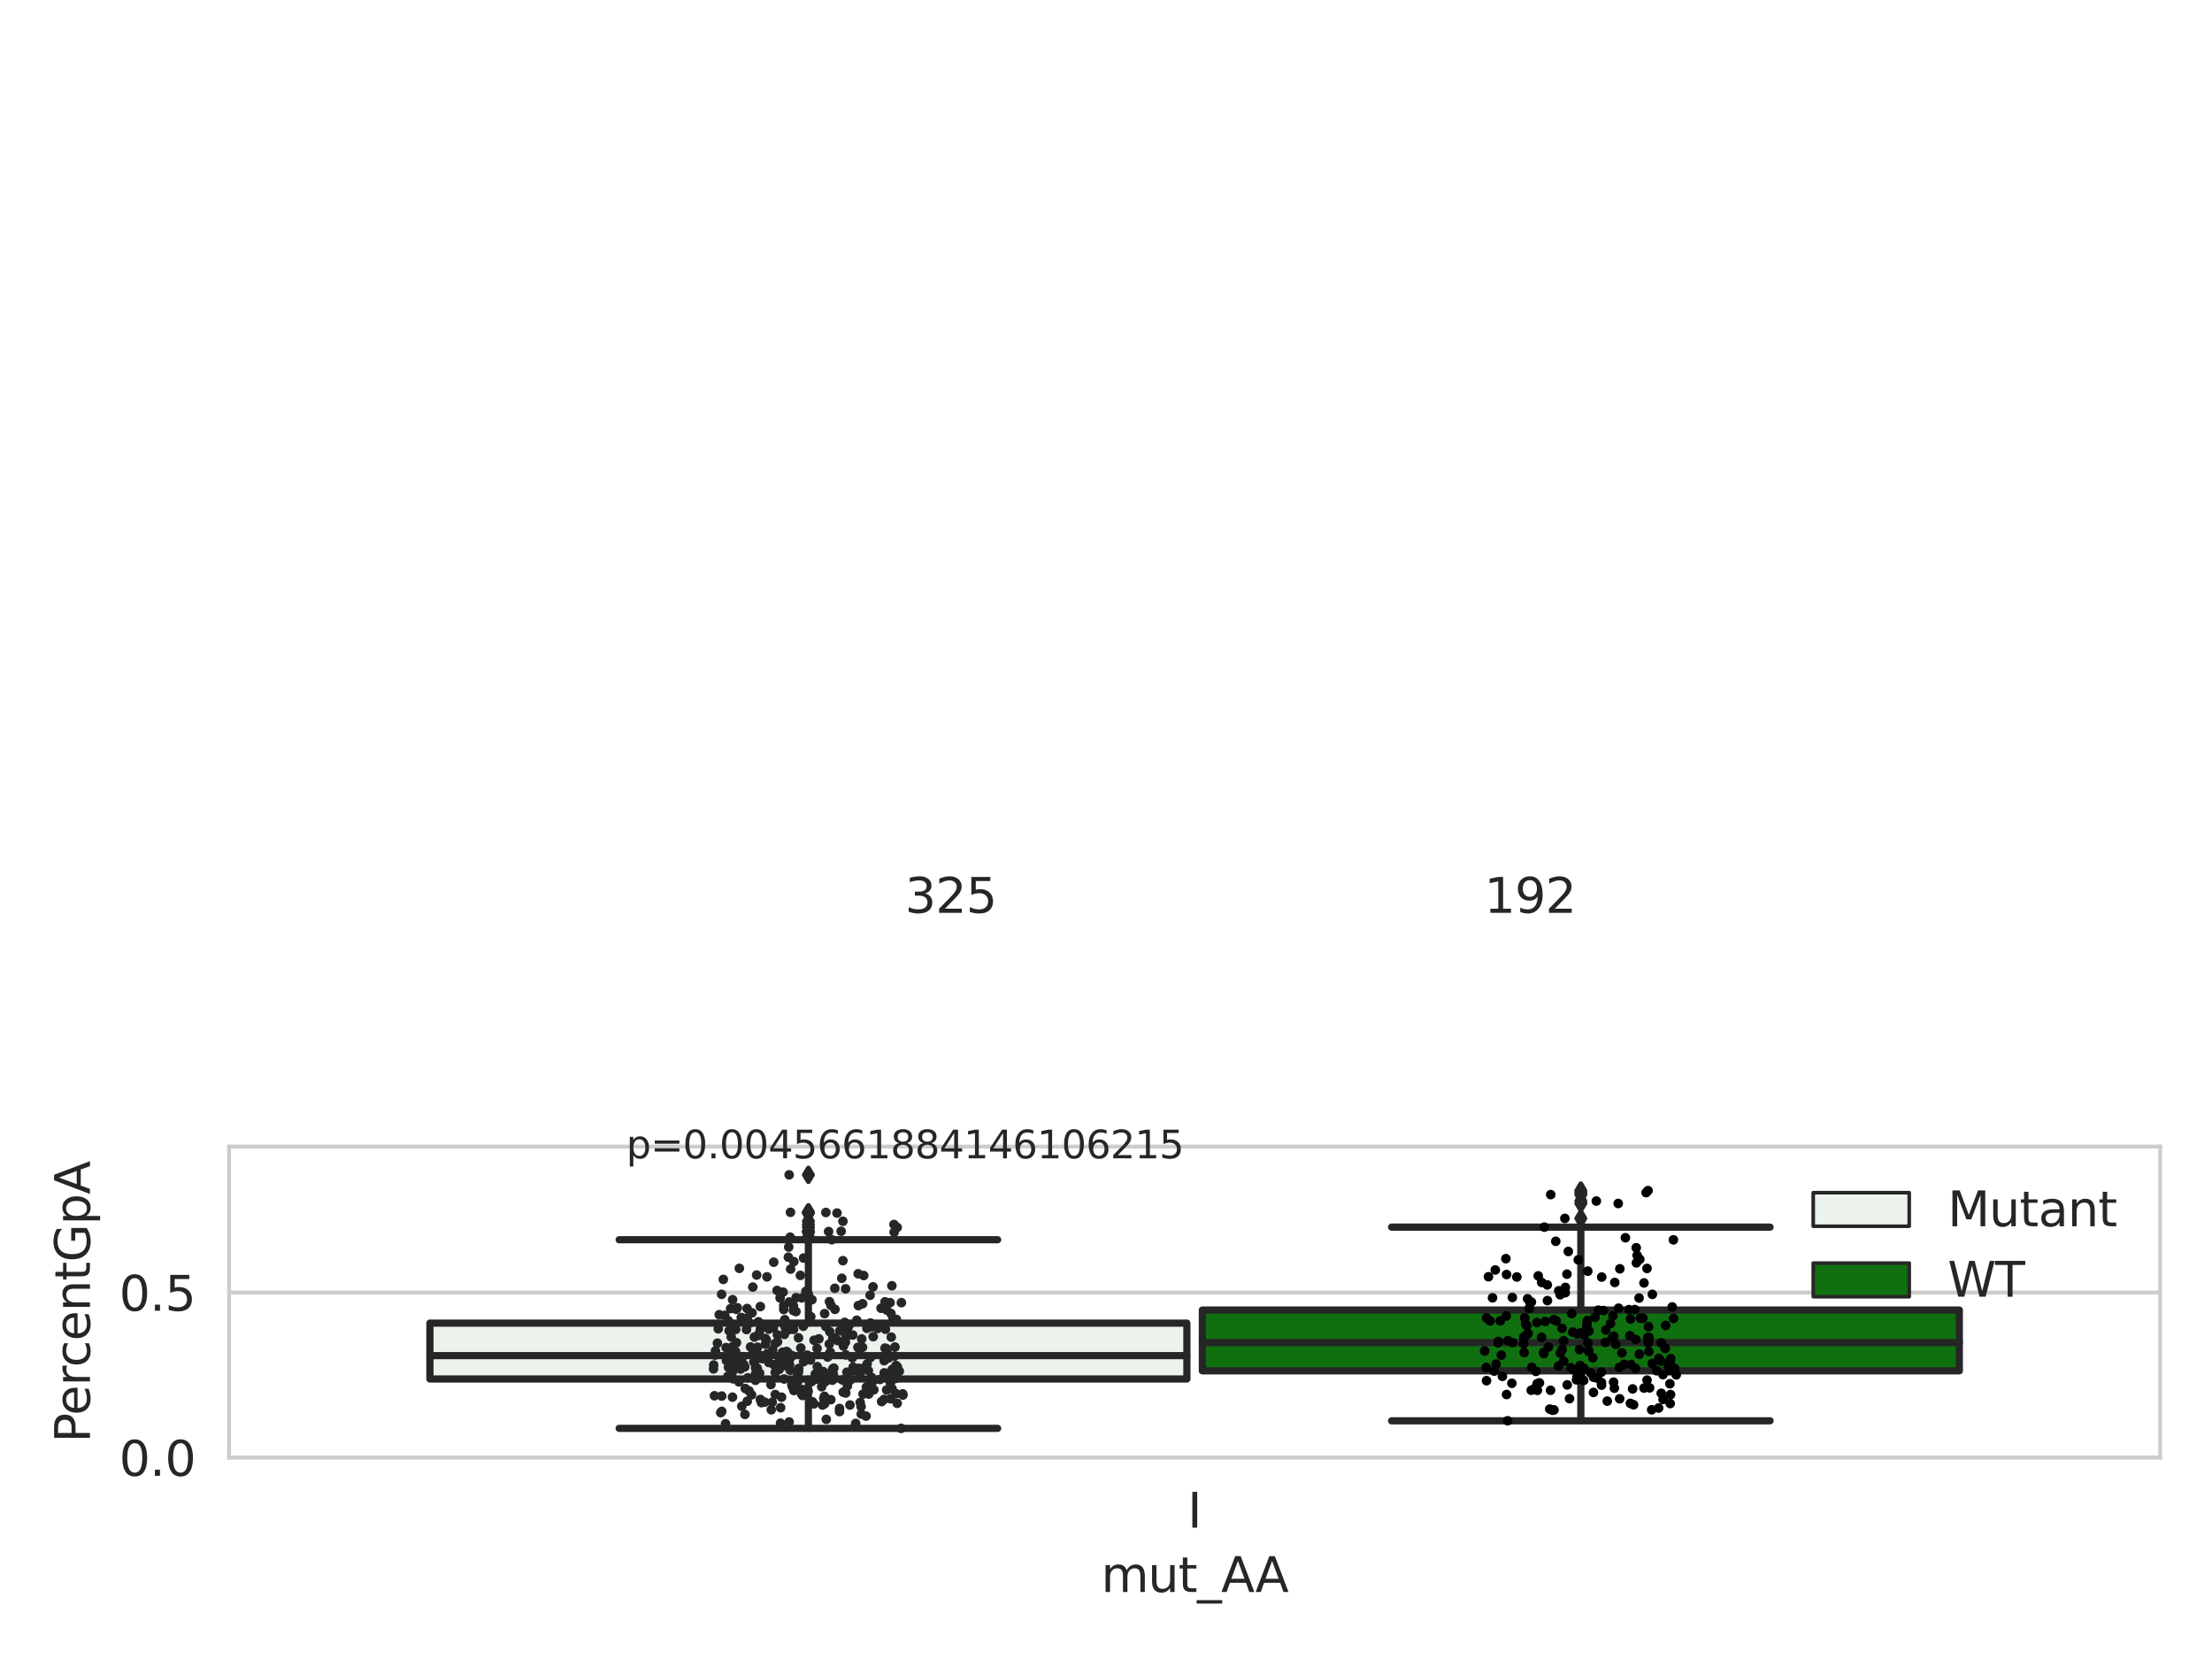 <?xml version="1.0" encoding="utf-8" standalone="no"?>
<!DOCTYPE svg PUBLIC "-//W3C//DTD SVG 1.1//EN"
  "http://www.w3.org/Graphics/SVG/1.1/DTD/svg11.dtd">
<svg xmlns:xlink="http://www.w3.org/1999/xlink" width="460.8pt" height="345.6pt" viewBox="0 0 460.8 345.6" xmlns="http://www.w3.org/2000/svg" version="1.1">
 <defs>
  <style type="text/css">*{stroke-linejoin: round; stroke-linecap: butt}</style>
 </defs>
 <g id="figure_1">
  <g id="patch_1">
   <path d="M 0 345.6 
L 460.8 345.6 
L 460.8 0 
L 0 0 
z
" style="fill: #ffffff"/>
  </g>
  <g id="axes_1">
   <g id="patch_2">
    <path d="M 47.72 303.64 
L 450 303.64 
L 450 238.853 
L 47.72 238.853 
z
" style="fill: #ffffff"/>
   </g>
   <g id="matplotlib.axis_1">
    <g id="xtick_1">
     <g id="text_1">
      <!-- I -->
      <g style="fill: #262626" transform="translate(247.385 318.238)scale(0.1 -0.1)">
       <defs>
        <path id="DejaVuSans-49" d="M 628 4666 
L 1259 4666 
L 1259 0 
L 628 0 
L 628 4666 
z
" transform="scale(0.016)"/>
       </defs>
       <use xlink:href="#DejaVuSans-49"/>
      </g>
     </g>
    </g>
    <g id="text_2">
     <!-- mut_AA -->
     <g style="fill: #262626" transform="translate(229.383 331.638)scale(0.1 -0.1)">
      <defs>
       <path id="DejaVuSans-6d" d="M 3328 2828 
Q 3544 3216 3844 3400 
Q 4144 3584 4550 3584 
Q 5097 3584 5394 3201 
Q 5691 2819 5691 2113 
L 5691 0 
L 5113 0 
L 5113 2094 
Q 5113 2597 4934 2840 
Q 4756 3084 4391 3084 
Q 3944 3084 3684 2787 
Q 3425 2491 3425 1978 
L 3425 0 
L 2847 0 
L 2847 2094 
Q 2847 2600 2669 2842 
Q 2491 3084 2119 3084 
Q 1678 3084 1418 2786 
Q 1159 2488 1159 1978 
L 1159 0 
L 581 0 
L 581 3500 
L 1159 3500 
L 1159 2956 
Q 1356 3278 1631 3431 
Q 1906 3584 2284 3584 
Q 2666 3584 2933 3390 
Q 3200 3197 3328 2828 
z
" transform="scale(0.016)"/>
       <path id="DejaVuSans-75" d="M 544 1381 
L 544 3500 
L 1119 3500 
L 1119 1403 
Q 1119 906 1312 657 
Q 1506 409 1894 409 
Q 2359 409 2629 706 
Q 2900 1003 2900 1516 
L 2900 3500 
L 3475 3500 
L 3475 0 
L 2900 0 
L 2900 538 
Q 2691 219 2414 64 
Q 2138 -91 1772 -91 
Q 1169 -91 856 284 
Q 544 659 544 1381 
z
M 1991 3584 
L 1991 3584 
z
" transform="scale(0.016)"/>
       <path id="DejaVuSans-74" d="M 1172 4494 
L 1172 3500 
L 2356 3500 
L 2356 3053 
L 1172 3053 
L 1172 1153 
Q 1172 725 1289 603 
Q 1406 481 1766 481 
L 2356 481 
L 2356 0 
L 1766 0 
Q 1100 0 847 248 
Q 594 497 594 1153 
L 594 3053 
L 172 3053 
L 172 3500 
L 594 3500 
L 594 4494 
L 1172 4494 
z
" transform="scale(0.016)"/>
       <path id="DejaVuSans-5f" d="M 3263 -1063 
L 3263 -1509 
L -63 -1509 
L -63 -1063 
L 3263 -1063 
z
" transform="scale(0.016)"/>
       <path id="DejaVuSans-41" d="M 2188 4044 
L 1331 1722 
L 3047 1722 
L 2188 4044 
z
M 1831 4666 
L 2547 4666 
L 4325 0 
L 3669 0 
L 3244 1197 
L 1141 1197 
L 716 0 
L 50 0 
L 1831 4666 
z
" transform="scale(0.016)"/>
      </defs>
      <use xlink:href="#DejaVuSans-6d"/>
      <use xlink:href="#DejaVuSans-75" x="97.412"/>
      <use xlink:href="#DejaVuSans-74" x="160.791"/>
      <use xlink:href="#DejaVuSans-5f" x="200"/>
      <use xlink:href="#DejaVuSans-41" x="250"/>
      <use xlink:href="#DejaVuSans-41" x="321.158"/>
     </g>
    </g>
   </g>
   <g id="matplotlib.axis_2">
    <g id="ytick_1">
     <g id="line2d_1">
      <path d="M 47.72 303.64 
L 450 303.64 
" clip-path="url(#p537ced1f0d)" style="fill: none; stroke: #cccccc; stroke-width: 0.8; stroke-linecap: round"/>
     </g>
     <g id="text_3">
      <!-- 0.0 -->
      <g style="fill: #262626" transform="translate(24.817 307.439)scale(0.1 -0.1)">
       <defs>
        <path id="DejaVuSans-30" d="M 2034 4250 
Q 1547 4250 1301 3770 
Q 1056 3291 1056 2328 
Q 1056 1369 1301 889 
Q 1547 409 2034 409 
Q 2525 409 2770 889 
Q 3016 1369 3016 2328 
Q 3016 3291 2770 3770 
Q 2525 4250 2034 4250 
z
M 2034 4750 
Q 2819 4750 3233 4129 
Q 3647 3509 3647 2328 
Q 3647 1150 3233 529 
Q 2819 -91 2034 -91 
Q 1250 -91 836 529 
Q 422 1150 422 2328 
Q 422 3509 836 4129 
Q 1250 4750 2034 4750 
z
" transform="scale(0.016)"/>
        <path id="DejaVuSans-2e" d="M 684 794 
L 1344 794 
L 1344 0 
L 684 0 
L 684 794 
z
" transform="scale(0.016)"/>
       </defs>
       <use xlink:href="#DejaVuSans-30"/>
       <use xlink:href="#DejaVuSans-2e" x="63.623"/>
       <use xlink:href="#DejaVuSans-30" x="95.41"/>
      </g>
     </g>
    </g>
    <g id="ytick_2">
     <g id="line2d_2">
      <path d="M 47.72 269.25 
L 450 269.25 
" clip-path="url(#p537ced1f0d)" style="fill: none; stroke: #cccccc; stroke-width: 0.8; stroke-linecap: round"/>
     </g>
     <g id="text_4">
      <!-- 0.5 -->
      <g style="fill: #262626" transform="translate(24.817 273.049)scale(0.1 -0.1)">
       <defs>
        <path id="DejaVuSans-35" d="M 691 4666 
L 3169 4666 
L 3169 4134 
L 1269 4134 
L 1269 2991 
Q 1406 3038 1543 3061 
Q 1681 3084 1819 3084 
Q 2600 3084 3056 2656 
Q 3513 2228 3513 1497 
Q 3513 744 3044 326 
Q 2575 -91 1722 -91 
Q 1428 -91 1123 -41 
Q 819 9 494 109 
L 494 744 
Q 775 591 1075 516 
Q 1375 441 1709 441 
Q 2250 441 2565 725 
Q 2881 1009 2881 1497 
Q 2881 1984 2565 2268 
Q 2250 2553 1709 2553 
Q 1456 2553 1204 2497 
Q 953 2441 691 2322 
L 691 4666 
z
" transform="scale(0.016)"/>
       </defs>
       <use xlink:href="#DejaVuSans-30"/>
       <use xlink:href="#DejaVuSans-2e" x="63.623"/>
       <use xlink:href="#DejaVuSans-35" x="95.41"/>
      </g>
     </g>
    </g>
    <g id="text_5">
     <!-- PercentGpA -->
     <g style="fill: #262626" transform="translate(18.737 300.523)rotate(-90)scale(0.1 -0.1)">
      <defs>
       <path id="DejaVuSans-50" d="M 1259 4147 
L 1259 2394 
L 2053 2394 
Q 2494 2394 2734 2622 
Q 2975 2850 2975 3272 
Q 2975 3691 2734 3919 
Q 2494 4147 2053 4147 
L 1259 4147 
z
M 628 4666 
L 2053 4666 
Q 2838 4666 3239 4311 
Q 3641 3956 3641 3272 
Q 3641 2581 3239 2228 
Q 2838 1875 2053 1875 
L 1259 1875 
L 1259 0 
L 628 0 
L 628 4666 
z
" transform="scale(0.016)"/>
       <path id="DejaVuSans-65" d="M 3597 1894 
L 3597 1613 
L 953 1613 
Q 991 1019 1311 708 
Q 1631 397 2203 397 
Q 2534 397 2845 478 
Q 3156 559 3463 722 
L 3463 178 
Q 3153 47 2828 -22 
Q 2503 -91 2169 -91 
Q 1331 -91 842 396 
Q 353 884 353 1716 
Q 353 2575 817 3079 
Q 1281 3584 2069 3584 
Q 2775 3584 3186 3129 
Q 3597 2675 3597 1894 
z
M 3022 2063 
Q 3016 2534 2758 2815 
Q 2500 3097 2075 3097 
Q 1594 3097 1305 2825 
Q 1016 2553 972 2059 
L 3022 2063 
z
" transform="scale(0.016)"/>
       <path id="DejaVuSans-72" d="M 2631 2963 
Q 2534 3019 2420 3045 
Q 2306 3072 2169 3072 
Q 1681 3072 1420 2755 
Q 1159 2438 1159 1844 
L 1159 0 
L 581 0 
L 581 3500 
L 1159 3500 
L 1159 2956 
Q 1341 3275 1631 3429 
Q 1922 3584 2338 3584 
Q 2397 3584 2469 3576 
Q 2541 3569 2628 3553 
L 2631 2963 
z
" transform="scale(0.016)"/>
       <path id="DejaVuSans-63" d="M 3122 3366 
L 3122 2828 
Q 2878 2963 2633 3030 
Q 2388 3097 2138 3097 
Q 1578 3097 1268 2742 
Q 959 2388 959 1747 
Q 959 1106 1268 751 
Q 1578 397 2138 397 
Q 2388 397 2633 464 
Q 2878 531 3122 666 
L 3122 134 
Q 2881 22 2623 -34 
Q 2366 -91 2075 -91 
Q 1284 -91 818 406 
Q 353 903 353 1747 
Q 353 2603 823 3093 
Q 1294 3584 2113 3584 
Q 2378 3584 2631 3529 
Q 2884 3475 3122 3366 
z
" transform="scale(0.016)"/>
       <path id="DejaVuSans-6e" d="M 3513 2113 
L 3513 0 
L 2938 0 
L 2938 2094 
Q 2938 2591 2744 2837 
Q 2550 3084 2163 3084 
Q 1697 3084 1428 2787 
Q 1159 2491 1159 1978 
L 1159 0 
L 581 0 
L 581 3500 
L 1159 3500 
L 1159 2956 
Q 1366 3272 1645 3428 
Q 1925 3584 2291 3584 
Q 2894 3584 3203 3211 
Q 3513 2838 3513 2113 
z
" transform="scale(0.016)"/>
       <path id="DejaVuSans-47" d="M 3809 666 
L 3809 1919 
L 2778 1919 
L 2778 2438 
L 4434 2438 
L 4434 434 
Q 4069 175 3628 42 
Q 3188 -91 2688 -91 
Q 1594 -91 976 548 
Q 359 1188 359 2328 
Q 359 3472 976 4111 
Q 1594 4750 2688 4750 
Q 3144 4750 3555 4637 
Q 3966 4525 4313 4306 
L 4313 3634 
Q 3963 3931 3569 4081 
Q 3175 4231 2741 4231 
Q 1884 4231 1454 3753 
Q 1025 3275 1025 2328 
Q 1025 1384 1454 906 
Q 1884 428 2741 428 
Q 3075 428 3337 486 
Q 3600 544 3809 666 
z
" transform="scale(0.016)"/>
       <path id="DejaVuSans-70" d="M 1159 525 
L 1159 -1331 
L 581 -1331 
L 581 3500 
L 1159 3500 
L 1159 2969 
Q 1341 3281 1617 3432 
Q 1894 3584 2278 3584 
Q 2916 3584 3314 3078 
Q 3713 2572 3713 1747 
Q 3713 922 3314 415 
Q 2916 -91 2278 -91 
Q 1894 -91 1617 61 
Q 1341 213 1159 525 
z
M 3116 1747 
Q 3116 2381 2855 2742 
Q 2594 3103 2138 3103 
Q 1681 3103 1420 2742 
Q 1159 2381 1159 1747 
Q 1159 1113 1420 752 
Q 1681 391 2138 391 
Q 2594 391 2855 752 
Q 3116 1113 3116 1747 
z
" transform="scale(0.016)"/>
      </defs>
      <use xlink:href="#DejaVuSans-50"/>
      <use xlink:href="#DejaVuSans-65" x="56.678"/>
      <use xlink:href="#DejaVuSans-72" x="118.201"/>
      <use xlink:href="#DejaVuSans-63" x="157.064"/>
      <use xlink:href="#DejaVuSans-65" x="212.045"/>
      <use xlink:href="#DejaVuSans-6e" x="273.568"/>
      <use xlink:href="#DejaVuSans-74" x="336.947"/>
      <use xlink:href="#DejaVuSans-47" x="376.156"/>
      <use xlink:href="#DejaVuSans-70" x="453.646"/>
      <use xlink:href="#DejaVuSans-41" x="517.123"/>
     </g>
    </g>
   </g>
   <g id="patch_3">
    <path d="M 89.557 287.273 
L 247.251 287.273 
L 247.251 275.629 
L 89.557 275.629 
L 89.557 287.273 
z
" clip-path="url(#p537ced1f0d)" style="fill: #ecf2ec; stroke: #262626; stroke-width: 1.5; stroke-linejoin: miter"/>
   </g>
   <g id="patch_4">
    <path d="M 250.469 285.568 
L 408.163 285.568 
L 408.163 272.904 
L 250.469 272.904 
L 250.469 285.568 
z
" clip-path="url(#p537ced1f0d)" style="fill: #107010; stroke: #262626; stroke-width: 1.5; stroke-linejoin: miter"/>
   </g>
   <g id="patch_5">
    <path d="M 248.86 303.64 
L 248.86 303.64 
L 248.86 303.64 
L 248.86 303.64 
z
" clip-path="url(#p537ced1f0d)" style="fill: #ecf2ec; stroke: #262626; stroke-width: 0.75; stroke-linejoin: miter"/>
   </g>
   <g id="patch_6">
    <path d="M 248.86 303.64 
L 248.86 303.64 
L 248.86 303.64 
L 248.86 303.64 
z
" clip-path="url(#p537ced1f0d)" style="fill: #107010; stroke: #262626; stroke-width: 0.75; stroke-linejoin: miter"/>
   </g>
   <g id="PathCollection_1"/>
   <g id="PathCollection_2"/>
   <g id="line2d_3">
    <path d="M 168.404 287.273 
L 168.404 297.55 
" clip-path="url(#p537ced1f0d)" style="fill: none; stroke: #262626; stroke-width: 1.5; stroke-linecap: round"/>
   </g>
   <g id="line2d_4">
    <path d="M 168.404 275.629 
L 168.404 258.261 
" clip-path="url(#p537ced1f0d)" style="fill: none; stroke: #262626; stroke-width: 1.5; stroke-linecap: round"/>
   </g>
   <g id="line2d_5">
    <path d="M 128.981 297.55 
L 207.827 297.55 
" clip-path="url(#p537ced1f0d)" style="fill: none; stroke: #262626; stroke-width: 1.5; stroke-linecap: round"/>
   </g>
   <g id="line2d_6">
    <path d="M 128.981 258.261 
L 207.827 258.261 
" clip-path="url(#p537ced1f0d)" style="fill: none; stroke: #262626; stroke-width: 1.5; stroke-linecap: round"/>
   </g>
   <g id="line2d_7">
    <defs>
     <path id="m3b32c25d69" d="M -0 1.414 
L 0.849 0 
L 0 -1.414 
L -0.849 -0 
z
" style="stroke: #262626; stroke-linejoin: miter"/>
    </defs>
    <g clip-path="url(#p537ced1f0d)">
     <use xlink:href="#m3b32c25d69" x="168.404" y="252.58" style="fill: #262626; stroke: #262626; stroke-linejoin: miter"/>
     <use xlink:href="#m3b32c25d69" x="168.404" y="256.492" style="fill: #262626; stroke: #262626; stroke-linejoin: miter"/>
     <use xlink:href="#m3b32c25d69" x="168.404" y="257.723" style="fill: #262626; stroke: #262626; stroke-linejoin: miter"/>
     <use xlink:href="#m3b32c25d69" x="168.404" y="255.694" style="fill: #262626; stroke: #262626; stroke-linejoin: miter"/>
     <use xlink:href="#m3b32c25d69" x="168.404" y="254.419" style="fill: #262626; stroke: #262626; stroke-linejoin: miter"/>
     <use xlink:href="#m3b32c25d69" x="168.404" y="255.085" style="fill: #262626; stroke: #262626; stroke-linejoin: miter"/>
     <use xlink:href="#m3b32c25d69" x="168.404" y="244.743" style="fill: #262626; stroke: #262626; stroke-linejoin: miter"/>
     <use xlink:href="#m3b32c25d69" x="168.404" y="252.7" style="fill: #262626; stroke: #262626; stroke-linejoin: miter"/>
     <use xlink:href="#m3b32c25d69" x="168.404" y="252.55" style="fill: #262626; stroke: #262626; stroke-linejoin: miter"/>
     <use xlink:href="#m3b32c25d69" x="168.404" y="256.682" style="fill: #262626; stroke: #262626; stroke-linejoin: miter"/>
     <use xlink:href="#m3b32c25d69" x="168.404" y="256.552" style="fill: #262626; stroke: #262626; stroke-linejoin: miter"/>
    </g>
   </g>
   <g id="line2d_8">
    <path d="M 329.316 285.568 
L 329.316 295.977 
" clip-path="url(#p537ced1f0d)" style="fill: none; stroke: #262626; stroke-width: 1.5; stroke-linecap: round"/>
   </g>
   <g id="line2d_9">
    <path d="M 329.316 272.904 
L 329.316 255.633 
" clip-path="url(#p537ced1f0d)" style="fill: none; stroke: #262626; stroke-width: 1.5; stroke-linecap: round"/>
   </g>
   <g id="line2d_10">
    <path d="M 289.893 295.977 
L 368.739 295.977 
" clip-path="url(#p537ced1f0d)" style="fill: none; stroke: #262626; stroke-width: 1.5; stroke-linecap: round"/>
   </g>
   <g id="line2d_11">
    <path d="M 289.893 255.633 
L 368.739 255.633 
" clip-path="url(#p537ced1f0d)" style="fill: none; stroke: #262626; stroke-width: 1.5; stroke-linecap: round"/>
   </g>
   <g id="line2d_12">
    <g clip-path="url(#p537ced1f0d)">
     <use xlink:href="#m3b32c25d69" x="329.316" y="248.861" style="fill: #262626; stroke: #262626; stroke-linejoin: miter"/>
     <use xlink:href="#m3b32c25d69" x="329.316" y="253.814" style="fill: #262626; stroke: #262626; stroke-linejoin: miter"/>
     <use xlink:href="#m3b32c25d69" x="329.316" y="250.708" style="fill: #262626; stroke: #262626; stroke-linejoin: miter"/>
     <use xlink:href="#m3b32c25d69" x="329.316" y="248.02" style="fill: #262626; stroke: #262626; stroke-linejoin: miter"/>
     <use xlink:href="#m3b32c25d69" x="329.316" y="250.201" style="fill: #262626; stroke: #262626; stroke-linejoin: miter"/>
     <use xlink:href="#m3b32c25d69" x="329.316" y="248.443" style="fill: #262626; stroke: #262626; stroke-linejoin: miter"/>
    </g>
   </g>
   <g id="line2d_13">
    <path d="M 89.557 282.403 
L 247.251 282.403 
" clip-path="url(#p537ced1f0d)" style="fill: none; stroke: #262626; stroke-width: 1.5; stroke-linecap: round"/>
   </g>
   <g id="line2d_14">
    <path d="M 250.469 279.682 
L 408.163 279.682 
" clip-path="url(#p537ced1f0d)" style="fill: none; stroke: #262626; stroke-width: 1.5; stroke-linecap: round"/>
   </g>
   <g id="patch_7">
    <path d="M 47.72 303.64 
L 47.72 238.853 
" style="fill: none; stroke: #cccccc; stroke-width: 0.8; stroke-linejoin: miter; stroke-linecap: square"/>
   </g>
   <g id="patch_8">
    <path d="M 450 303.64 
L 450 238.853 
" style="fill: none; stroke: #cccccc; stroke-width: 0.8; stroke-linejoin: miter; stroke-linecap: square"/>
   </g>
   <g id="patch_9">
    <path d="M 47.72 303.64 
L 450 303.64 
" style="fill: none; stroke: #cccccc; stroke-width: 0.8; stroke-linejoin: miter; stroke-linecap: square"/>
   </g>
   <g id="patch_10">
    <path d="M 47.72 238.853 
L 450 238.853 
" style="fill: none; stroke: #cccccc; stroke-width: 0.8; stroke-linejoin: miter; stroke-linecap: square"/>
   </g>
   <g id="PathCollection_3">
    <defs>
     <path id="C0_0_01e79408b7" d="M 0 1 
C 0.265 1 0.52 0.895 0.707 0.707 
C 0.895 0.52 1 0.265 1 -0 
C 1 -0.265 0.895 -0.52 0.707 -0.707 
C 0.52 -0.895 0.265 -1 0 -1 
C -0.265 -1 -0.52 -0.895 -0.707 -0.707 
C -0.895 -0.52 -1 -0.265 -1 0 
C -1 0.265 -0.895 0.52 -0.707 0.707 
C -0.52 0.895 -0.265 1 0 1 
z
"/>
    </defs>
    <g clip-path="url(#p537ced1f0d)">
     <use xlink:href="#C0_0_01e79408b7" x="171.169" y="288.882" style="fill: #262626"/>
    </g>
    <g clip-path="url(#p537ced1f0d)">
     <use xlink:href="#C0_0_01e79408b7" x="152.61" y="281.046" style="fill: #262626"/>
    </g>
    <g clip-path="url(#p537ced1f0d)">
     <use xlink:href="#C0_0_01e79408b7" x="159.64" y="279.136" style="fill: #262626"/>
    </g>
    <g clip-path="url(#p537ced1f0d)">
     <use xlink:href="#C0_0_01e79408b7" x="186.931" y="284.734" style="fill: #262626"/>
    </g>
    <g clip-path="url(#p537ced1f0d)">
     <use xlink:href="#C0_0_01e79408b7" x="162.812" y="291.06" style="fill: #262626"/>
    </g>
    <g clip-path="url(#p537ced1f0d)">
     <use xlink:href="#C0_0_01e79408b7" x="157.988" y="278.193" style="fill: #262626"/>
    </g>
    <g clip-path="url(#p537ced1f0d)">
     <use xlink:href="#C0_0_01e79408b7" x="175.709" y="280.403" style="fill: #262626"/>
    </g>
    <g clip-path="url(#p537ced1f0d)">
     <use xlink:href="#C0_0_01e79408b7" x="152.563" y="282.403" style="fill: #262626"/>
    </g>
    <g clip-path="url(#p537ced1f0d)">
     <use xlink:href="#C0_0_01e79408b7" x="174.941" y="277.257" style="fill: #262626"/>
    </g>
    <g clip-path="url(#p537ced1f0d)">
     <use xlink:href="#C0_0_01e79408b7" x="167.01" y="270.376" style="fill: #262626"/>
    </g>
    <g clip-path="url(#p537ced1f0d)">
     <use xlink:href="#C0_0_01e79408b7" x="157.376" y="286.262" style="fill: #262626"/>
    </g>
    <g clip-path="url(#p537ced1f0d)">
     <use xlink:href="#C0_0_01e79408b7" x="176.195" y="282.247" style="fill: #262626"/>
    </g>
    <g clip-path="url(#p537ced1f0d)">
     <use xlink:href="#C0_0_01e79408b7" x="181.31" y="282.791" style="fill: #262626"/>
    </g>
    <g clip-path="url(#p537ced1f0d)">
     <use xlink:href="#C0_0_01e79408b7" x="153.596" y="272.423" style="fill: #262626"/>
    </g>
    <g clip-path="url(#p537ced1f0d)">
     <use xlink:href="#C0_0_01e79408b7" x="169.076" y="287.812" style="fill: #262626"/>
    </g>
    <g clip-path="url(#p537ced1f0d)">
     <use xlink:href="#C0_0_01e79408b7" x="176.19" y="290.191" style="fill: #262626"/>
    </g>
    <g clip-path="url(#p537ced1f0d)">
     <use xlink:href="#C0_0_01e79408b7" x="164.614" y="285.452" style="fill: #262626"/>
    </g>
    <g clip-path="url(#p537ced1f0d)">
     <use xlink:href="#C0_0_01e79408b7" x="172.044" y="252.58" style="fill: #262626"/>
    </g>
    <g clip-path="url(#p537ced1f0d)">
     <use xlink:href="#C0_0_01e79408b7" x="181.906" y="278.453" style="fill: #262626"/>
    </g>
    <g clip-path="url(#p537ced1f0d)">
     <use xlink:href="#C0_0_01e79408b7" x="177.644" y="278.112" style="fill: #262626"/>
    </g>
    <g clip-path="url(#p537ced1f0d)">
     <use xlink:href="#C0_0_01e79408b7" x="157.375" y="287.545" style="fill: #262626"/>
    </g>
    <g clip-path="url(#p537ced1f0d)">
     <use xlink:href="#C0_0_01e79408b7" x="181.574" y="286.963" style="fill: #262626"/>
    </g>
    <g clip-path="url(#p537ced1f0d)">
     <use xlink:href="#C0_0_01e79408b7" x="163.174" y="282.989" style="fill: #262626"/>
    </g>
    <g clip-path="url(#p537ced1f0d)">
     <use xlink:href="#C0_0_01e79408b7" x="148.64" y="285.171" style="fill: #262626"/>
    </g>
    <g clip-path="url(#p537ced1f0d)">
     <use xlink:href="#C0_0_01e79408b7" x="165.301" y="272.036" style="fill: #262626"/>
    </g>
    <g clip-path="url(#p537ced1f0d)">
     <use xlink:href="#C0_0_01e79408b7" x="166.345" y="278.693" style="fill: #262626"/>
    </g>
    <g clip-path="url(#p537ced1f0d)">
     <use xlink:href="#C0_0_01e79408b7" x="172.761" y="279.982" style="fill: #262626"/>
    </g>
    <g clip-path="url(#p537ced1f0d)">
     <use xlink:href="#C0_0_01e79408b7" x="160.608" y="288.427" style="fill: #262626"/>
    </g>
    <g clip-path="url(#p537ced1f0d)">
     <use xlink:href="#C0_0_01e79408b7" x="179.886" y="285.038" style="fill: #262626"/>
    </g>
    <g clip-path="url(#p537ced1f0d)">
     <use xlink:href="#C0_0_01e79408b7" x="152.609" y="285.756" style="fill: #262626"/>
    </g>
    <g clip-path="url(#p537ced1f0d)">
     <use xlink:href="#C0_0_01e79408b7" x="174.889" y="293.41" style="fill: #262626"/>
    </g>
    <g clip-path="url(#p537ced1f0d)">
     <use xlink:href="#C0_0_01e79408b7" x="163.928" y="284.521" style="fill: #262626"/>
    </g>
    <g clip-path="url(#p537ced1f0d)">
     <use xlink:href="#C0_0_01e79408b7" x="154.278" y="285.197" style="fill: #262626"/>
    </g>
    <g clip-path="url(#p537ced1f0d)">
     <use xlink:href="#C0_0_01e79408b7" x="156.57" y="290.566" style="fill: #262626"/>
    </g>
    <g clip-path="url(#p537ced1f0d)">
     <use xlink:href="#C0_0_01e79408b7" x="185.469" y="288.049" style="fill: #262626"/>
    </g>
    <g clip-path="url(#p537ced1f0d)">
     <use xlink:href="#C0_0_01e79408b7" x="186.439" y="280.615" style="fill: #262626"/>
    </g>
    <g clip-path="url(#p537ced1f0d)">
     <use xlink:href="#C0_0_01e79408b7" x="185.835" y="289.304" style="fill: #262626"/>
    </g>
    <g clip-path="url(#p537ced1f0d)">
     <use xlink:href="#C0_0_01e79408b7" x="159.311" y="292.091" style="fill: #262626"/>
    </g>
    <g clip-path="url(#p537ced1f0d)">
     <use xlink:href="#C0_0_01e79408b7" x="185.539" y="287.9" style="fill: #262626"/>
    </g>
    <g clip-path="url(#p537ced1f0d)">
     <use xlink:href="#C0_0_01e79408b7" x="164.429" y="276.966" style="fill: #262626"/>
    </g>
    <g clip-path="url(#p537ced1f0d)">
     <use xlink:href="#C0_0_01e79408b7" x="157.74" y="285.015" style="fill: #262626"/>
    </g>
    <g clip-path="url(#p537ced1f0d)">
     <use xlink:href="#C0_0_01e79408b7" x="187.779" y="271.365" style="fill: #262626"/>
    </g>
    <g clip-path="url(#p537ced1f0d)">
     <use xlink:href="#C0_0_01e79408b7" x="174.885" y="294.059" style="fill: #262626"/>
    </g>
    <g clip-path="url(#p537ced1f0d)">
     <use xlink:href="#C0_0_01e79408b7" x="162.328" y="285.276" style="fill: #262626"/>
    </g>
    <g clip-path="url(#p537ced1f0d)">
     <use xlink:href="#C0_0_01e79408b7" x="150.356" y="294.02" style="fill: #262626"/>
    </g>
    <g clip-path="url(#p537ced1f0d)">
     <use xlink:href="#C0_0_01e79408b7" x="175.595" y="262.625" style="fill: #262626"/>
    </g>
    <g clip-path="url(#p537ced1f0d)">
     <use xlink:href="#C0_0_01e79408b7" x="159.8" y="282.037" style="fill: #262626"/>
    </g>
    <g clip-path="url(#p537ced1f0d)">
     <use xlink:href="#C0_0_01e79408b7" x="184.724" y="272.902" style="fill: #262626"/>
    </g>
    <g clip-path="url(#p537ced1f0d)">
     <use xlink:href="#C0_0_01e79408b7" x="172.953" y="281.675" style="fill: #262626"/>
    </g>
    <g clip-path="url(#p537ced1f0d)">
     <use xlink:href="#C0_0_01e79408b7" x="161.109" y="276.603" style="fill: #262626"/>
    </g>
    <g clip-path="url(#p537ced1f0d)">
     <use xlink:href="#C0_0_01e79408b7" x="164.519" y="283.09" style="fill: #262626"/>
    </g>
    <g clip-path="url(#p537ced1f0d)">
     <use xlink:href="#C0_0_01e79408b7" x="168.397" y="269.637" style="fill: #262626"/>
    </g>
    <g clip-path="url(#p537ced1f0d)">
     <use xlink:href="#C0_0_01e79408b7" x="173.91" y="268.375" style="fill: #262626"/>
    </g>
    <g clip-path="url(#p537ced1f0d)">
     <use xlink:href="#C0_0_01e79408b7" x="168.358" y="289.826" style="fill: #262626"/>
    </g>
    <g clip-path="url(#p537ced1f0d)">
     <use xlink:href="#C0_0_01e79408b7" x="179.795" y="290.411" style="fill: #262626"/>
    </g>
    <g clip-path="url(#p537ced1f0d)">
     <use xlink:href="#C0_0_01e79408b7" x="163.129" y="269.177" style="fill: #262626"/>
    </g>
    <g clip-path="url(#p537ced1f0d)">
     <use xlink:href="#C0_0_01e79408b7" x="152.615" y="270.744" style="fill: #262626"/>
    </g>
    <g clip-path="url(#p537ced1f0d)">
     <use xlink:href="#C0_0_01e79408b7" x="161.497" y="279.872" style="fill: #262626"/>
    </g>
    <g clip-path="url(#p537ced1f0d)">
     <use xlink:href="#C0_0_01e79408b7" x="163.355" y="287.273" style="fill: #262626"/>
    </g>
    <g clip-path="url(#p537ced1f0d)">
     <use xlink:href="#C0_0_01e79408b7" x="183.318" y="287.366" style="fill: #262626"/>
    </g>
    <g clip-path="url(#p537ced1f0d)">
     <use xlink:href="#C0_0_01e79408b7" x="176.662" y="276.481" style="fill: #262626"/>
    </g>
    <g clip-path="url(#p537ced1f0d)">
     <use xlink:href="#C0_0_01e79408b7" x="152.558" y="282.411" style="fill: #262626"/>
    </g>
    <g clip-path="url(#p537ced1f0d)">
     <use xlink:href="#C0_0_01e79408b7" x="155.51" y="276.972" style="fill: #262626"/>
    </g>
    <g clip-path="url(#p537ced1f0d)">
     <use xlink:href="#C0_0_01e79408b7" x="167.391" y="262.072" style="fill: #262626"/>
    </g>
    <g clip-path="url(#p537ced1f0d)">
     <use xlink:href="#C0_0_01e79408b7" x="164.704" y="264.375" style="fill: #262626"/>
    </g>
    <g clip-path="url(#p537ced1f0d)">
     <use xlink:href="#C0_0_01e79408b7" x="169.836" y="286.249" style="fill: #262626"/>
    </g>
    <g clip-path="url(#p537ced1f0d)">
     <use xlink:href="#C0_0_01e79408b7" x="152.111" y="283.001" style="fill: #262626"/>
    </g>
    <g clip-path="url(#p537ced1f0d)">
     <use xlink:href="#C0_0_01e79408b7" x="186.58" y="287.148" style="fill: #262626"/>
    </g>
    <g clip-path="url(#p537ced1f0d)">
     <use xlink:href="#C0_0_01e79408b7" x="173.285" y="258.261" style="fill: #262626"/>
    </g>
    <g clip-path="url(#p537ced1f0d)">
     <use xlink:href="#C0_0_01e79408b7" x="160.872" y="292.112" style="fill: #262626"/>
    </g>
    <g clip-path="url(#p537ced1f0d)">
     <use xlink:href="#C0_0_01e79408b7" x="165.371" y="262.817" style="fill: #262626"/>
    </g>
    <g clip-path="url(#p537ced1f0d)">
     <use xlink:href="#C0_0_01e79408b7" x="185.052" y="282.42" style="fill: #262626"/>
    </g>
    <g clip-path="url(#p537ced1f0d)">
     <use xlink:href="#C0_0_01e79408b7" x="167.18" y="290.699" style="fill: #262626"/>
    </g>
    <g clip-path="url(#p537ced1f0d)">
     <use xlink:href="#C0_0_01e79408b7" x="161.501" y="285.893" style="fill: #262626"/>
    </g>
    <g clip-path="url(#p537ced1f0d)">
     <use xlink:href="#C0_0_01e79408b7" x="164.962" y="288.443" style="fill: #262626"/>
    </g>
    <g clip-path="url(#p537ced1f0d)">
     <use xlink:href="#C0_0_01e79408b7" x="171.346" y="292.701" style="fill: #262626"/>
    </g>
    <g clip-path="url(#p537ced1f0d)">
     <use xlink:href="#C0_0_01e79408b7" x="157.562" y="283.197" style="fill: #262626"/>
    </g>
    <g clip-path="url(#p537ced1f0d)">
     <use xlink:href="#C0_0_01e79408b7" x="165.055" y="288.859" style="fill: #262626"/>
    </g>
    <g clip-path="url(#p537ced1f0d)">
     <use xlink:href="#C0_0_01e79408b7" x="160.671" y="293.688" style="fill: #262626"/>
    </g>
    <g clip-path="url(#p537ced1f0d)">
     <use xlink:href="#C0_0_01e79408b7" x="178.477" y="275.037" style="fill: #262626"/>
    </g>
    <g clip-path="url(#p537ced1f0d)">
     <use xlink:href="#C0_0_01e79408b7" x="153.933" y="287.865" style="fill: #262626"/>
    </g>
    <g clip-path="url(#p537ced1f0d)">
     <use xlink:href="#C0_0_01e79408b7" x="165.32" y="276.93" style="fill: #262626"/>
    </g>
    <g clip-path="url(#p537ced1f0d)">
     <use xlink:href="#C0_0_01e79408b7" x="178.258" y="296.519" style="fill: #262626"/>
    </g>
    <g clip-path="url(#p537ced1f0d)">
     <use xlink:href="#C0_0_01e79408b7" x="173.075" y="291.577" style="fill: #262626"/>
    </g>
    <g clip-path="url(#p537ced1f0d)">
     <use xlink:href="#C0_0_01e79408b7" x="159.45" y="278.829" style="fill: #262626"/>
    </g>
    <g clip-path="url(#p537ced1f0d)">
     <use xlink:href="#C0_0_01e79408b7" x="167.342" y="276.276" style="fill: #262626"/>
    </g>
    <g clip-path="url(#p537ced1f0d)">
     <use xlink:href="#C0_0_01e79408b7" x="156.671" y="273.499" style="fill: #262626"/>
    </g>
    <g clip-path="url(#p537ced1f0d)">
     <use xlink:href="#C0_0_01e79408b7" x="168.402" y="282.969" style="fill: #262626"/>
    </g>
    <g clip-path="url(#p537ced1f0d)">
     <use xlink:href="#C0_0_01e79408b7" x="173.7" y="285.009" style="fill: #262626"/>
    </g>
    <g clip-path="url(#p537ced1f0d)">
     <use xlink:href="#C0_0_01e79408b7" x="151.719" y="275.129" style="fill: #262626"/>
    </g>
    <g clip-path="url(#p537ced1f0d)">
     <use xlink:href="#C0_0_01e79408b7" x="173.492" y="278.697" style="fill: #262626"/>
    </g>
    <g clip-path="url(#p537ced1f0d)">
     <use xlink:href="#C0_0_01e79408b7" x="176.428" y="285.862" style="fill: #262626"/>
    </g>
    <g clip-path="url(#p537ced1f0d)">
     <use xlink:href="#C0_0_01e79408b7" x="148.939" y="282.289" style="fill: #262626"/>
    </g>
    <g clip-path="url(#p537ced1f0d)">
     <use xlink:href="#C0_0_01e79408b7" x="180.413" y="295.001" style="fill: #262626"/>
    </g>
    <g clip-path="url(#p537ced1f0d)">
     <use xlink:href="#C0_0_01e79408b7" x="155.266" y="289.26" style="fill: #262626"/>
    </g>
    <g clip-path="url(#p537ced1f0d)">
     <use xlink:href="#C0_0_01e79408b7" x="158.001" y="275.357" style="fill: #262626"/>
    </g>
    <g clip-path="url(#p537ced1f0d)">
     <use xlink:href="#C0_0_01e79408b7" x="151.898" y="277.219" style="fill: #262626"/>
    </g>
    <g clip-path="url(#p537ced1f0d)">
     <use xlink:href="#C0_0_01e79408b7" x="185.858" y="285.291" style="fill: #262626"/>
    </g>
    <g clip-path="url(#p537ced1f0d)">
     <use xlink:href="#C0_0_01e79408b7" x="155.63" y="272.586" style="fill: #262626"/>
    </g>
    <g clip-path="url(#p537ced1f0d)">
     <use xlink:href="#C0_0_01e79408b7" x="184.161" y="291.518" style="fill: #262626"/>
    </g>
    <g clip-path="url(#p537ced1f0d)">
     <use xlink:href="#C0_0_01e79408b7" x="176.121" y="279.594" style="fill: #262626"/>
    </g>
    <g clip-path="url(#p537ced1f0d)">
     <use xlink:href="#C0_0_01e79408b7" x="185.797" y="267.849" style="fill: #262626"/>
    </g>
    <g clip-path="url(#p537ced1f0d)">
     <use xlink:href="#C0_0_01e79408b7" x="184.194" y="285.993" style="fill: #262626"/>
    </g>
    <g clip-path="url(#p537ced1f0d)">
     <use xlink:href="#C0_0_01e79408b7" x="169.584" y="279.198" style="fill: #262626"/>
    </g>
    <g clip-path="url(#p537ced1f0d)">
     <use xlink:href="#C0_0_01e79408b7" x="184.707" y="289.55" style="fill: #262626"/>
    </g>
    <g clip-path="url(#p537ced1f0d)">
     <use xlink:href="#C0_0_01e79408b7" x="185.638" y="286.371" style="fill: #262626"/>
    </g>
    <g clip-path="url(#p537ced1f0d)">
     <use xlink:href="#C0_0_01e79408b7" x="184.674" y="280.954" style="fill: #262626"/>
    </g>
    <g clip-path="url(#p537ced1f0d)">
     <use xlink:href="#C0_0_01e79408b7" x="163.461" y="276.137" style="fill: #262626"/>
    </g>
    <g clip-path="url(#p537ced1f0d)">
     <use xlink:href="#C0_0_01e79408b7" x="181.259" y="269.828" style="fill: #262626"/>
    </g>
    <g clip-path="url(#p537ced1f0d)">
     <use xlink:href="#C0_0_01e79408b7" x="151.627" y="286.702" style="fill: #262626"/>
    </g>
    <g clip-path="url(#p537ced1f0d)">
     <use xlink:href="#C0_0_01e79408b7" x="179.418" y="294.578" style="fill: #262626"/>
    </g>
    <g clip-path="url(#p537ced1f0d)">
     <use xlink:href="#C0_0_01e79408b7" x="161.504" y="290.51" style="fill: #262626"/>
    </g>
    <g clip-path="url(#p537ced1f0d)">
     <use xlink:href="#C0_0_01e79408b7" x="165.285" y="273.006" style="fill: #262626"/>
    </g>
    <g clip-path="url(#p537ced1f0d)">
     <use xlink:href="#C0_0_01e79408b7" x="151.143" y="296.589" style="fill: #262626"/>
    </g>
    <g clip-path="url(#p537ced1f0d)">
     <use xlink:href="#C0_0_01e79408b7" x="172.589" y="282.276" style="fill: #262626"/>
    </g>
    <g clip-path="url(#p537ced1f0d)">
     <use xlink:href="#C0_0_01e79408b7" x="155.187" y="294.654" style="fill: #262626"/>
    </g>
    <g clip-path="url(#p537ced1f0d)">
     <use xlink:href="#C0_0_01e79408b7" x="163.404" y="277.985" style="fill: #262626"/>
    </g>
    <g clip-path="url(#p537ced1f0d)">
     <use xlink:href="#C0_0_01e79408b7" x="154.415" y="274.446" style="fill: #262626"/>
    </g>
    <g clip-path="url(#p537ced1f0d)">
     <use xlink:href="#C0_0_01e79408b7" x="162.595" y="296.479" style="fill: #262626"/>
    </g>
    <g clip-path="url(#p537ced1f0d)">
     <use xlink:href="#C0_0_01e79408b7" x="187.342" y="285.652" style="fill: #262626"/>
    </g>
    <g clip-path="url(#p537ced1f0d)">
     <use xlink:href="#C0_0_01e79408b7" x="166.388" y="285.078" style="fill: #262626"/>
    </g>
    <g clip-path="url(#p537ced1f0d)">
     <use xlink:href="#C0_0_01e79408b7" x="175.225" y="256.492" style="fill: #262626"/>
    </g>
    <g clip-path="url(#p537ced1f0d)">
     <use xlink:href="#C0_0_01e79408b7" x="164.606" y="257.723" style="fill: #262626"/>
    </g>
    <g clip-path="url(#p537ced1f0d)">
     <use xlink:href="#C0_0_01e79408b7" x="164.396" y="296.221" style="fill: #262626"/>
    </g>
    <g clip-path="url(#p537ced1f0d)">
     <use xlink:href="#C0_0_01e79408b7" x="158.764" y="282.962" style="fill: #262626"/>
    </g>
    <g clip-path="url(#p537ced1f0d)">
     <use xlink:href="#C0_0_01e79408b7" x="172.131" y="295.674" style="fill: #262626"/>
    </g>
    <g clip-path="url(#p537ced1f0d)">
     <use xlink:href="#C0_0_01e79408b7" x="158.239" y="286.059" style="fill: #262626"/>
    </g>
    <g clip-path="url(#p537ced1f0d)">
     <use xlink:href="#C0_0_01e79408b7" x="181.881" y="287.745" style="fill: #262626"/>
    </g>
    <g clip-path="url(#p537ced1f0d)">
     <use xlink:href="#C0_0_01e79408b7" x="171.939" y="287.823" style="fill: #262626"/>
    </g>
    <g clip-path="url(#p537ced1f0d)">
     <use xlink:href="#C0_0_01e79408b7" x="179.386" y="293.032" style="fill: #262626"/>
    </g>
    <g clip-path="url(#p537ced1f0d)">
     <use xlink:href="#C0_0_01e79408b7" x="148.839" y="290.761" style="fill: #262626"/>
    </g>
    <g clip-path="url(#p537ced1f0d)">
     <use xlink:href="#C0_0_01e79408b7" x="180.496" y="288.956" style="fill: #262626"/>
    </g>
    <g clip-path="url(#p537ced1f0d)">
     <use xlink:href="#C0_0_01e79408b7" x="163.031" y="281.686" style="fill: #262626"/>
    </g>
    <g clip-path="url(#p537ced1f0d)">
     <use xlink:href="#C0_0_01e79408b7" x="188.086" y="290.624" style="fill: #262626"/>
    </g>
    <g clip-path="url(#p537ced1f0d)">
     <use xlink:href="#C0_0_01e79408b7" x="157.92" y="286.976" style="fill: #262626"/>
    </g>
    <g clip-path="url(#p537ced1f0d)">
     <use xlink:href="#C0_0_01e79408b7" x="186.654" y="284.451" style="fill: #262626"/>
    </g>
    <g clip-path="url(#p537ced1f0d)">
     <use xlink:href="#C0_0_01e79408b7" x="186.734" y="274.861" style="fill: #262626"/>
    </g>
    <g clip-path="url(#p537ced1f0d)">
     <use xlink:href="#C0_0_01e79408b7" x="170.593" y="278.908" style="fill: #262626"/>
    </g>
    <g clip-path="url(#p537ced1f0d)">
     <use xlink:href="#C0_0_01e79408b7" x="163.662" y="276.76" style="fill: #262626"/>
    </g>
    <g clip-path="url(#p537ced1f0d)">
     <use xlink:href="#C0_0_01e79408b7" x="153.611" y="283.976" style="fill: #262626"/>
    </g>
    <g clip-path="url(#p537ced1f0d)">
     <use xlink:href="#C0_0_01e79408b7" x="172.427" y="282.693" style="fill: #262626"/>
    </g>
    <g clip-path="url(#p537ced1f0d)">
     <use xlink:href="#C0_0_01e79408b7" x="184.77" y="281.61" style="fill: #262626"/>
    </g>
    <g clip-path="url(#p537ced1f0d)">
     <use xlink:href="#C0_0_01e79408b7" x="151.328" y="283.438" style="fill: #262626"/>
    </g>
    <g clip-path="url(#p537ced1f0d)">
     <use xlink:href="#C0_0_01e79408b7" x="169.55" y="292.454" style="fill: #262626"/>
    </g>
    <g clip-path="url(#p537ced1f0d)">
     <use xlink:href="#C0_0_01e79408b7" x="166.824" y="280.823" style="fill: #262626"/>
    </g>
    <g clip-path="url(#p537ced1f0d)">
     <use xlink:href="#C0_0_01e79408b7" x="163.489" y="274.917" style="fill: #262626"/>
    </g>
    <g clip-path="url(#p537ced1f0d)">
     <use xlink:href="#C0_0_01e79408b7" x="150.332" y="269.638" style="fill: #262626"/>
    </g>
    <g clip-path="url(#p537ced1f0d)">
     <use xlink:href="#C0_0_01e79408b7" x="185.422" y="271.37" style="fill: #262626"/>
    </g>
    <g clip-path="url(#p537ced1f0d)">
     <use xlink:href="#C0_0_01e79408b7" x="161.885" y="268.825" style="fill: #262626"/>
    </g>
    <g clip-path="url(#p537ced1f0d)">
     <use xlink:href="#C0_0_01e79408b7" x="163.836" y="281.53" style="fill: #262626"/>
    </g>
    <g clip-path="url(#p537ced1f0d)">
     <use xlink:href="#C0_0_01e79408b7" x="168.151" y="282.299" style="fill: #262626"/>
    </g>
    <g clip-path="url(#p537ced1f0d)">
     <use xlink:href="#C0_0_01e79408b7" x="175.97" y="275.476" style="fill: #262626"/>
    </g>
    <g clip-path="url(#p537ced1f0d)">
     <use xlink:href="#C0_0_01e79408b7" x="176.981" y="275.951" style="fill: #262626"/>
    </g>
    <g clip-path="url(#p537ced1f0d)">
     <use xlink:href="#C0_0_01e79408b7" x="182.827" y="276.744" style="fill: #262626"/>
    </g>
    <g clip-path="url(#p537ced1f0d)">
     <use xlink:href="#C0_0_01e79408b7" x="158.854" y="283.013" style="fill: #262626"/>
    </g>
    <g clip-path="url(#p537ced1f0d)">
     <use xlink:href="#C0_0_01e79408b7" x="161.192" y="284.276" style="fill: #262626"/>
    </g>
    <g clip-path="url(#p537ced1f0d)">
     <use xlink:href="#C0_0_01e79408b7" x="186.897" y="255.694" style="fill: #262626"/>
    </g>
    <g clip-path="url(#p537ced1f0d)">
     <use xlink:href="#C0_0_01e79408b7" x="154.019" y="264.221" style="fill: #262626"/>
    </g>
    <g clip-path="url(#p537ced1f0d)">
     <use xlink:href="#C0_0_01e79408b7" x="178.772" y="265.355" style="fill: #262626"/>
    </g>
    <g clip-path="url(#p537ced1f0d)">
     <use xlink:href="#C0_0_01e79408b7" x="152.705" y="287.232" style="fill: #262626"/>
    </g>
    <g clip-path="url(#p537ced1f0d)">
     <use xlink:href="#C0_0_01e79408b7" x="164.234" y="261.897" style="fill: #262626"/>
    </g>
    <g clip-path="url(#p537ced1f0d)">
     <use xlink:href="#C0_0_01e79408b7" x="154.53" y="292.955" style="fill: #262626"/>
    </g>
    <g clip-path="url(#p537ced1f0d)">
     <use xlink:href="#C0_0_01e79408b7" x="165.812" y="273.227" style="fill: #262626"/>
    </g>
    <g clip-path="url(#p537ced1f0d)">
     <use xlink:href="#C0_0_01e79408b7" x="171.77" y="292.43" style="fill: #262626"/>
    </g>
    <g clip-path="url(#p537ced1f0d)">
     <use xlink:href="#C0_0_01e79408b7" x="153.361" y="272.753" style="fill: #262626"/>
    </g>
    <g clip-path="url(#p537ced1f0d)">
     <use xlink:href="#C0_0_01e79408b7" x="168.904" y="274.282" style="fill: #262626"/>
    </g>
    <g clip-path="url(#p537ced1f0d)">
     <use xlink:href="#C0_0_01e79408b7" x="172.791" y="271.164" style="fill: #262626"/>
    </g>
    <g clip-path="url(#p537ced1f0d)">
     <use xlink:href="#C0_0_01e79408b7" x="180.899" y="285.531" style="fill: #262626"/>
    </g>
    <g clip-path="url(#p537ced1f0d)">
     <use xlink:href="#C0_0_01e79408b7" x="153.266" y="276.939" style="fill: #262626"/>
    </g>
    <g clip-path="url(#p537ced1f0d)">
     <use xlink:href="#C0_0_01e79408b7" x="183.658" y="291.978" style="fill: #262626"/>
    </g>
    <g clip-path="url(#p537ced1f0d)">
     <use xlink:href="#C0_0_01e79408b7" x="184.189" y="283.453" style="fill: #262626"/>
    </g>
    <g clip-path="url(#p537ced1f0d)">
     <use xlink:href="#C0_0_01e79408b7" x="185.167" y="286.02" style="fill: #262626"/>
    </g>
    <g clip-path="url(#p537ced1f0d)">
     <use xlink:href="#C0_0_01e79408b7" x="171.618" y="291.369" style="fill: #262626"/>
    </g>
    <g clip-path="url(#p537ced1f0d)">
     <use xlink:href="#C0_0_01e79408b7" x="161.713" y="284.349" style="fill: #262626"/>
    </g>
    <g clip-path="url(#p537ced1f0d)">
     <use xlink:href="#C0_0_01e79408b7" x="166.2" y="287.778" style="fill: #262626"/>
    </g>
    <g clip-path="url(#p537ced1f0d)">
     <use xlink:href="#C0_0_01e79408b7" x="163.27" y="271.997" style="fill: #262626"/>
    </g>
    <g clip-path="url(#p537ced1f0d)">
     <use xlink:href="#C0_0_01e79408b7" x="155.153" y="284.737" style="fill: #262626"/>
    </g>
    <g clip-path="url(#p537ced1f0d)">
     <use xlink:href="#C0_0_01e79408b7" x="175.597" y="254.419" style="fill: #262626"/>
    </g>
    <g clip-path="url(#p537ced1f0d)">
     <use xlink:href="#C0_0_01e79408b7" x="160.964" y="281.219" style="fill: #262626"/>
    </g>
    <g clip-path="url(#p537ced1f0d)">
     <use xlink:href="#C0_0_01e79408b7" x="155.666" y="291.897" style="fill: #262626"/>
    </g>
    <g clip-path="url(#p537ced1f0d)">
     <use xlink:href="#C0_0_01e79408b7" x="171.744" y="290.878" style="fill: #262626"/>
    </g>
    <g clip-path="url(#p537ced1f0d)">
     <use xlink:href="#C0_0_01e79408b7" x="158.469" y="282.391" style="fill: #262626"/>
    </g>
    <g clip-path="url(#p537ced1f0d)">
     <use xlink:href="#C0_0_01e79408b7" x="167.892" y="268.997" style="fill: #262626"/>
    </g>
    <g clip-path="url(#p537ced1f0d)">
     <use xlink:href="#C0_0_01e79408b7" x="177.078" y="287.527" style="fill: #262626"/>
    </g>
    <g clip-path="url(#p537ced1f0d)">
     <use xlink:href="#C0_0_01e79408b7" x="169.14" y="270.752" style="fill: #262626"/>
    </g>
    <g clip-path="url(#p537ced1f0d)">
     <use xlink:href="#C0_0_01e79408b7" x="166.342" y="285.806" style="fill: #262626"/>
    </g>
    <g clip-path="url(#p537ced1f0d)">
     <use xlink:href="#C0_0_01e79408b7" x="153.417" y="279.714" style="fill: #262626"/>
    </g>
    <g clip-path="url(#p537ced1f0d)">
     <use xlink:href="#C0_0_01e79408b7" x="149.04" y="281.412" style="fill: #262626"/>
    </g>
    <g clip-path="url(#p537ced1f0d)">
     <use xlink:href="#C0_0_01e79408b7" x="175.359" y="266.286" style="fill: #262626"/>
    </g>
    <g clip-path="url(#p537ced1f0d)">
     <use xlink:href="#C0_0_01e79408b7" x="172.863" y="286.1" style="fill: #262626"/>
    </g>
    <g clip-path="url(#p537ced1f0d)">
     <use xlink:href="#C0_0_01e79408b7" x="185.532" y="291.386" style="fill: #262626"/>
    </g>
    <g clip-path="url(#p537ced1f0d)">
     <use xlink:href="#C0_0_01e79408b7" x="167.143" y="289.467" style="fill: #262626"/>
    </g>
    <g clip-path="url(#p537ced1f0d)">
     <use xlink:href="#C0_0_01e79408b7" x="178.804" y="271.978" style="fill: #262626"/>
    </g>
    <g clip-path="url(#p537ced1f0d)">
     <use xlink:href="#C0_0_01e79408b7" x="183.536" y="272.528" style="fill: #262626"/>
    </g>
    <g clip-path="url(#p537ced1f0d)">
     <use xlink:href="#C0_0_01e79408b7" x="179.674" y="280.667" style="fill: #262626"/>
    </g>
    <g clip-path="url(#p537ced1f0d)">
     <use xlink:href="#C0_0_01e79408b7" x="164.305" y="259.79" style="fill: #262626"/>
    </g>
    <g clip-path="url(#p537ced1f0d)">
     <use xlink:href="#C0_0_01e79408b7" x="152.592" y="291.05" style="fill: #262626"/>
    </g>
    <g clip-path="url(#p537ced1f0d)">
     <use xlink:href="#C0_0_01e79408b7" x="177.063" y="292.69" style="fill: #262626"/>
    </g>
    <g clip-path="url(#p537ced1f0d)">
     <use xlink:href="#C0_0_01e79408b7" x="165.845" y="270.321" style="fill: #262626"/>
    </g>
    <g clip-path="url(#p537ced1f0d)">
     <use xlink:href="#C0_0_01e79408b7" x="152.206" y="272.607" style="fill: #262626"/>
    </g>
    <g clip-path="url(#p537ced1f0d)">
     <use xlink:href="#C0_0_01e79408b7" x="175.489" y="287.47" style="fill: #262626"/>
    </g>
    <g clip-path="url(#p537ced1f0d)">
     <use xlink:href="#C0_0_01e79408b7" x="173.937" y="272.761" style="fill: #262626"/>
    </g>
    <g clip-path="url(#p537ced1f0d)">
     <use xlink:href="#C0_0_01e79408b7" x="175.655" y="290.018" style="fill: #262626"/>
    </g>
    <g clip-path="url(#p537ced1f0d)">
     <use xlink:href="#C0_0_01e79408b7" x="158.619" y="292.194" style="fill: #262626"/>
    </g>
    <g clip-path="url(#p537ced1f0d)">
     <use xlink:href="#C0_0_01e79408b7" x="176.159" y="268.476" style="fill: #262626"/>
    </g>
    <g clip-path="url(#p537ced1f0d)">
     <use xlink:href="#C0_0_01e79408b7" x="176.246" y="278.504" style="fill: #262626"/>
    </g>
    <g clip-path="url(#p537ced1f0d)">
     <use xlink:href="#C0_0_01e79408b7" x="152.766" y="284.546" style="fill: #262626"/>
    </g>
    <g clip-path="url(#p537ced1f0d)">
     <use xlink:href="#C0_0_01e79408b7" x="176.457" y="276.926" style="fill: #262626"/>
    </g>
    <g clip-path="url(#p537ced1f0d)">
     <use xlink:href="#C0_0_01e79408b7" x="156.347" y="280.587" style="fill: #262626"/>
    </g>
    <g clip-path="url(#p537ced1f0d)">
     <use xlink:href="#C0_0_01e79408b7" x="168.831" y="283.315" style="fill: #262626"/>
    </g>
    <g clip-path="url(#p537ced1f0d)">
     <use xlink:href="#C0_0_01e79408b7" x="159.776" y="265.989" style="fill: #262626"/>
    </g>
    <g clip-path="url(#p537ced1f0d)">
     <use xlink:href="#C0_0_01e79408b7" x="154.72" y="282.613" style="fill: #262626"/>
    </g>
    <g clip-path="url(#p537ced1f0d)">
     <use xlink:href="#C0_0_01e79408b7" x="170.215" y="280.903" style="fill: #262626"/>
    </g>
    <g clip-path="url(#p537ced1f0d)">
     <use xlink:href="#C0_0_01e79408b7" x="186.033" y="286.722" style="fill: #262626"/>
    </g>
    <g clip-path="url(#p537ced1f0d)">
     <use xlink:href="#C0_0_01e79408b7" x="186.034" y="274.647" style="fill: #262626"/>
    </g>
    <g clip-path="url(#p537ced1f0d)">
     <use xlink:href="#C0_0_01e79408b7" x="158.397" y="291.54" style="fill: #262626"/>
    </g>
    <g clip-path="url(#p537ced1f0d)">
     <use xlink:href="#C0_0_01e79408b7" x="179.009" y="281.008" style="fill: #262626"/>
    </g>
    <g clip-path="url(#p537ced1f0d)">
     <use xlink:href="#C0_0_01e79408b7" x="164.145" y="281.792" style="fill: #262626"/>
    </g>
    <g clip-path="url(#p537ced1f0d)">
     <use xlink:href="#C0_0_01e79408b7" x="173.888" y="278.717" style="fill: #262626"/>
    </g>
    <g clip-path="url(#p537ced1f0d)">
     <use xlink:href="#C0_0_01e79408b7" x="153.773" y="282.82" style="fill: #262626"/>
    </g>
    <g clip-path="url(#p537ced1f0d)">
     <use xlink:href="#C0_0_01e79408b7" x="180.597" y="276.713" style="fill: #262626"/>
    </g>
    <g clip-path="url(#p537ced1f0d)">
     <use xlink:href="#C0_0_01e79408b7" x="181.553" y="276.401" style="fill: #262626"/>
    </g>
    <g clip-path="url(#p537ced1f0d)">
     <use xlink:href="#C0_0_01e79408b7" x="181.863" y="268.07" style="fill: #262626"/>
    </g>
    <g clip-path="url(#p537ced1f0d)">
     <use xlink:href="#C0_0_01e79408b7" x="167.413" y="283.67" style="fill: #262626"/>
    </g>
    <g clip-path="url(#p537ced1f0d)">
     <use xlink:href="#C0_0_01e79408b7" x="155.679" y="274.528" style="fill: #262626"/>
    </g>
    <g clip-path="url(#p537ced1f0d)">
     <use xlink:href="#C0_0_01e79408b7" x="186.902" y="292.334" style="fill: #262626"/>
    </g>
    <g clip-path="url(#p537ced1f0d)">
     <use xlink:href="#C0_0_01e79408b7" x="163.035" y="284.539" style="fill: #262626"/>
    </g>
    <g clip-path="url(#p537ced1f0d)">
     <use xlink:href="#C0_0_01e79408b7" x="149.631" y="276.818" style="fill: #262626"/>
    </g>
    <g clip-path="url(#p537ced1f0d)">
     <use xlink:href="#C0_0_01e79408b7" x="184.45" y="276.91" style="fill: #262626"/>
    </g>
    <g clip-path="url(#p537ced1f0d)">
     <use xlink:href="#C0_0_01e79408b7" x="156.149" y="275.629" style="fill: #262626"/>
    </g>
    <g clip-path="url(#p537ced1f0d)">
     <use xlink:href="#C0_0_01e79408b7" x="157.625" y="265.613" style="fill: #262626"/>
    </g>
    <g clip-path="url(#p537ced1f0d)">
     <use xlink:href="#C0_0_01e79408b7" x="186.235" y="255.085" style="fill: #262626"/>
    </g>
    <g clip-path="url(#p537ced1f0d)">
     <use xlink:href="#C0_0_01e79408b7" x="163.268" y="272.793" style="fill: #262626"/>
    </g>
    <g clip-path="url(#p537ced1f0d)">
     <use xlink:href="#C0_0_01e79408b7" x="177.13" y="285.806" style="fill: #262626"/>
    </g>
    <g clip-path="url(#p537ced1f0d)">
     <use xlink:href="#C0_0_01e79408b7" x="155.782" y="287.029" style="fill: #262626"/>
    </g>
    <g clip-path="url(#p537ced1f0d)">
     <use xlink:href="#C0_0_01e79408b7" x="162.623" y="293.25" style="fill: #262626"/>
    </g>
    <g clip-path="url(#p537ced1f0d)">
     <use xlink:href="#C0_0_01e79408b7" x="178.161" y="297.086" style="fill: #262626"/>
    </g>
    <g clip-path="url(#p537ced1f0d)">
     <use xlink:href="#C0_0_01e79408b7" x="150.987" y="274.004" style="fill: #262626"/>
    </g>
    <g clip-path="url(#p537ced1f0d)">
     <use xlink:href="#C0_0_01e79408b7" x="170.575" y="287.147" style="fill: #262626"/>
    </g>
    <g clip-path="url(#p537ced1f0d)">
     <use xlink:href="#C0_0_01e79408b7" x="152.332" y="278.52" style="fill: #262626"/>
    </g>
    <g clip-path="url(#p537ced1f0d)">
     <use xlink:href="#C0_0_01e79408b7" x="156.053" y="289.756" style="fill: #262626"/>
    </g>
    <g clip-path="url(#p537ced1f0d)">
     <use xlink:href="#C0_0_01e79408b7" x="166.73" y="265.685" style="fill: #262626"/>
    </g>
    <g clip-path="url(#p537ced1f0d)">
     <use xlink:href="#C0_0_01e79408b7" x="186.663" y="290.315" style="fill: #262626"/>
    </g>
    <g clip-path="url(#p537ced1f0d)">
     <use xlink:href="#C0_0_01e79408b7" x="164.393" y="244.743" style="fill: #262626"/>
    </g>
    <g clip-path="url(#p537ced1f0d)">
     <use xlink:href="#C0_0_01e79408b7" x="178.244" y="285.555" style="fill: #262626"/>
    </g>
    <g clip-path="url(#p537ced1f0d)">
     <use xlink:href="#C0_0_01e79408b7" x="158.392" y="272.182" style="fill: #262626"/>
    </g>
    <g clip-path="url(#p537ced1f0d)">
     <use xlink:href="#C0_0_01e79408b7" x="179.696" y="271.594" style="fill: #262626"/>
    </g>
    <g clip-path="url(#p537ced1f0d)">
     <use xlink:href="#C0_0_01e79408b7" x="158.411" y="276.828" style="fill: #262626"/>
    </g>
    <g clip-path="url(#p537ced1f0d)">
     <use xlink:href="#C0_0_01e79408b7" x="171.584" y="287.809" style="fill: #262626"/>
    </g>
    <g clip-path="url(#p537ced1f0d)">
     <use xlink:href="#C0_0_01e79408b7" x="182.032" y="289.517" style="fill: #262626"/>
    </g>
    <g clip-path="url(#p537ced1f0d)">
     <use xlink:href="#C0_0_01e79408b7" x="160.176" y="276.883" style="fill: #262626"/>
    </g>
    <g clip-path="url(#p537ced1f0d)">
     <use xlink:href="#C0_0_01e79408b7" x="164.497" y="284.32" style="fill: #262626"/>
    </g>
    <g clip-path="url(#p537ced1f0d)">
     <use xlink:href="#C0_0_01e79408b7" x="157.598" y="285.069" style="fill: #262626"/>
    </g>
    <g clip-path="url(#p537ced1f0d)">
     <use xlink:href="#C0_0_01e79408b7" x="165.378" y="289.672" style="fill: #262626"/>
    </g>
    <g clip-path="url(#p537ced1f0d)">
     <use xlink:href="#C0_0_01e79408b7" x="151.259" y="280.732" style="fill: #262626"/>
    </g>
    <g clip-path="url(#p537ced1f0d)">
     <use xlink:href="#C0_0_01e79408b7" x="158.163" y="277.773" style="fill: #262626"/>
    </g>
    <g clip-path="url(#p537ced1f0d)">
     <use xlink:href="#C0_0_01e79408b7" x="179.925" y="265.714" style="fill: #262626"/>
    </g>
    <g clip-path="url(#p537ced1f0d)">
     <use xlink:href="#C0_0_01e79408b7" x="174.359" y="252.7" style="fill: #262626"/>
    </g>
    <g clip-path="url(#p537ced1f0d)">
     <use xlink:href="#C0_0_01e79408b7" x="149.831" y="273.874" style="fill: #262626"/>
    </g>
    <g clip-path="url(#p537ced1f0d)">
     <use xlink:href="#C0_0_01e79408b7" x="173.598" y="286.286" style="fill: #262626"/>
    </g>
    <g clip-path="url(#p537ced1f0d)">
     <use xlink:href="#C0_0_01e79408b7" x="166.981" y="290.401" style="fill: #262626"/>
    </g>
    <g clip-path="url(#p537ced1f0d)">
     <use xlink:href="#C0_0_01e79408b7" x="166.169" y="286.533" style="fill: #262626"/>
    </g>
    <g clip-path="url(#p537ced1f0d)">
     <use xlink:href="#C0_0_01e79408b7" x="164.672" y="252.55" style="fill: #262626"/>
    </g>
    <g clip-path="url(#p537ced1f0d)">
     <use xlink:href="#C0_0_01e79408b7" x="175.386" y="276.91" style="fill: #262626"/>
    </g>
    <g clip-path="url(#p537ced1f0d)">
     <use xlink:href="#C0_0_01e79408b7" x="161.974" y="279.524" style="fill: #262626"/>
    </g>
    <g clip-path="url(#p537ced1f0d)">
     <use xlink:href="#C0_0_01e79408b7" x="172.031" y="276.34" style="fill: #262626"/>
    </g>
    <g clip-path="url(#p537ced1f0d)">
     <use xlink:href="#C0_0_01e79408b7" x="148.678" y="284.355" style="fill: #262626"/>
    </g>
    <g clip-path="url(#p537ced1f0d)">
     <use xlink:href="#C0_0_01e79408b7" x="150.343" y="290.825" style="fill: #262626"/>
    </g>
    <g clip-path="url(#p537ced1f0d)">
     <use xlink:href="#C0_0_01e79408b7" x="176.531" y="288.72" style="fill: #262626"/>
    </g>
    <g clip-path="url(#p537ced1f0d)">
     <use xlink:href="#C0_0_01e79408b7" x="173.48" y="285.187" style="fill: #262626"/>
    </g>
    <g clip-path="url(#p537ced1f0d)">
     <use xlink:href="#C0_0_01e79408b7" x="169.253" y="292.025" style="fill: #262626"/>
    </g>
    <g clip-path="url(#p537ced1f0d)">
     <use xlink:href="#C0_0_01e79408b7" x="184.365" y="280.844" style="fill: #262626"/>
    </g>
    <g clip-path="url(#p537ced1f0d)">
     <use xlink:href="#C0_0_01e79408b7" x="165.702" y="288.57" style="fill: #262626"/>
    </g>
    <g clip-path="url(#p537ced1f0d)">
     <use xlink:href="#C0_0_01e79408b7" x="157.036" y="283.738" style="fill: #262626"/>
    </g>
    <g clip-path="url(#p537ced1f0d)">
     <use xlink:href="#C0_0_01e79408b7" x="170.087" y="287.304" style="fill: #262626"/>
    </g>
    <g clip-path="url(#p537ced1f0d)">
     <use xlink:href="#C0_0_01e79408b7" x="185.035" y="282.924" style="fill: #262626"/>
    </g>
    <g clip-path="url(#p537ced1f0d)">
     <use xlink:href="#C0_0_01e79408b7" x="183.31" y="276.309" style="fill: #262626"/>
    </g>
    <g clip-path="url(#p537ced1f0d)">
     <use xlink:href="#C0_0_01e79408b7" x="161.18" y="262.943" style="fill: #262626"/>
    </g>
    <g clip-path="url(#p537ced1f0d)">
     <use xlink:href="#C0_0_01e79408b7" x="157.394" y="284.973" style="fill: #262626"/>
    </g>
    <g clip-path="url(#p537ced1f0d)">
     <use xlink:href="#C0_0_01e79408b7" x="173.39" y="287.517" style="fill: #262626"/>
    </g>
    <g clip-path="url(#p537ced1f0d)">
     <use xlink:href="#C0_0_01e79408b7" x="181.2" y="288.444" style="fill: #262626"/>
    </g>
    <g clip-path="url(#p537ced1f0d)">
     <use xlink:href="#C0_0_01e79408b7" x="160.161" y="283.83" style="fill: #262626"/>
    </g>
    <g clip-path="url(#p537ced1f0d)">
     <use xlink:href="#C0_0_01e79408b7" x="155.653" y="275.193" style="fill: #262626"/>
    </g>
    <g clip-path="url(#p537ced1f0d)">
     <use xlink:href="#C0_0_01e79408b7" x="174.518" y="279.269" style="fill: #262626"/>
    </g>
    <g clip-path="url(#p537ced1f0d)">
     <use xlink:href="#C0_0_01e79408b7" x="177.731" y="284.796" style="fill: #262626"/>
    </g>
    <g clip-path="url(#p537ced1f0d)">
     <use xlink:href="#C0_0_01e79408b7" x="150.145" y="294.279" style="fill: #262626"/>
    </g>
    <g clip-path="url(#p537ced1f0d)">
     <use xlink:href="#C0_0_01e79408b7" x="154.916" y="284.222" style="fill: #262626"/>
    </g>
    <g clip-path="url(#p537ced1f0d)">
     <use xlink:href="#C0_0_01e79408b7" x="178.889" y="285.051" style="fill: #262626"/>
    </g>
    <g clip-path="url(#p537ced1f0d)">
     <use xlink:href="#C0_0_01e79408b7" x="149.456" y="279.805" style="fill: #262626"/>
    </g>
    <g clip-path="url(#p537ced1f0d)">
     <use xlink:href="#C0_0_01e79408b7" x="165.064" y="282.424" style="fill: #262626"/>
    </g>
    <g clip-path="url(#p537ced1f0d)">
     <use xlink:href="#C0_0_01e79408b7" x="185.667" y="278.543" style="fill: #262626"/>
    </g>
    <g clip-path="url(#p537ced1f0d)">
     <use xlink:href="#C0_0_01e79408b7" x="164.416" y="271.223" style="fill: #262626"/>
    </g>
    <g clip-path="url(#p537ced1f0d)">
     <use xlink:href="#C0_0_01e79408b7" x="162.512" y="270.4" style="fill: #262626"/>
    </g>
    <g clip-path="url(#p537ced1f0d)">
     <use xlink:href="#C0_0_01e79408b7" x="150.681" y="266.523" style="fill: #262626"/>
    </g>
    <g clip-path="url(#p537ced1f0d)">
     <use xlink:href="#C0_0_01e79408b7" x="180.744" y="276.281" style="fill: #262626"/>
    </g>
    <g clip-path="url(#p537ced1f0d)">
     <use xlink:href="#C0_0_01e79408b7" x="186.269" y="256.682" style="fill: #262626"/>
    </g>
    <g clip-path="url(#p537ced1f0d)">
     <use xlink:href="#C0_0_01e79408b7" x="152.602" y="280.545" style="fill: #262626"/>
    </g>
    <g clip-path="url(#p537ced1f0d)">
     <use xlink:href="#C0_0_01e79408b7" x="161.952" y="278.08" style="fill: #262626"/>
    </g>
    <g clip-path="url(#p537ced1f0d)">
     <use xlink:href="#C0_0_01e79408b7" x="153.247" y="281.545" style="fill: #262626"/>
    </g>
    <g clip-path="url(#p537ced1f0d)">
     <use xlink:href="#C0_0_01e79408b7" x="156.784" y="282.037" style="fill: #262626"/>
    </g>
    <g clip-path="url(#p537ced1f0d)">
     <use xlink:href="#C0_0_01e79408b7" x="172.87" y="277.418" style="fill: #262626"/>
    </g>
    <g clip-path="url(#p537ced1f0d)">
     <use xlink:href="#C0_0_01e79408b7" x="187.72" y="297.55" style="fill: #262626"/>
    </g>
    <g clip-path="url(#p537ced1f0d)">
     <use xlink:href="#C0_0_01e79408b7" x="179.166" y="286.293" style="fill: #262626"/>
    </g>
    <g clip-path="url(#p537ced1f0d)">
     <use xlink:href="#C0_0_01e79408b7" x="177.551" y="282.857" style="fill: #262626"/>
    </g>
    <g clip-path="url(#p537ced1f0d)">
     <use xlink:href="#C0_0_01e79408b7" x="171.476" y="285.713" style="fill: #262626"/>
    </g>
    <g clip-path="url(#p537ced1f0d)">
     <use xlink:href="#C0_0_01e79408b7" x="179.513" y="278.929" style="fill: #262626"/>
    </g>
    <g clip-path="url(#p537ced1f0d)">
     <use xlink:href="#C0_0_01e79408b7" x="180.982" y="290.405" style="fill: #262626"/>
    </g>
    <g clip-path="url(#p537ced1f0d)">
     <use xlink:href="#C0_0_01e79408b7" x="186.327" y="282.515" style="fill: #262626"/>
    </g>
    <g clip-path="url(#p537ced1f0d)">
     <use xlink:href="#C0_0_01e79408b7" x="171.786" y="273.655" style="fill: #262626"/>
    </g>
    <g clip-path="url(#p537ced1f0d)">
     <use xlink:href="#C0_0_01e79408b7" x="157.15" y="278.537" style="fill: #262626"/>
    </g>
    <g clip-path="url(#p537ced1f0d)">
     <use xlink:href="#C0_0_01e79408b7" x="159.466" y="280.026" style="fill: #262626"/>
    </g>
    <g clip-path="url(#p537ced1f0d)">
     <use xlink:href="#C0_0_01e79408b7" x="178.722" y="280.665" style="fill: #262626"/>
    </g>
    <g clip-path="url(#p537ced1f0d)">
     <use xlink:href="#C0_0_01e79408b7" x="185.604" y="273.623" style="fill: #262626"/>
    </g>
    <g clip-path="url(#p537ced1f0d)">
     <use xlink:href="#C0_0_01e79408b7" x="173.108" y="271.929" style="fill: #262626"/>
    </g>
    <g clip-path="url(#p537ced1f0d)">
     <use xlink:href="#C0_0_01e79408b7" x="151.756" y="284.836" style="fill: #262626"/>
    </g>
    <g clip-path="url(#p537ced1f0d)">
     <use xlink:href="#C0_0_01e79408b7" x="181.344" y="275.604" style="fill: #262626"/>
    </g>
    <g clip-path="url(#p537ced1f0d)">
     <use xlink:href="#C0_0_01e79408b7" x="170.258" y="284.691" style="fill: #262626"/>
    </g>
    <g clip-path="url(#p537ced1f0d)">
     <use xlink:href="#C0_0_01e79408b7" x="172.615" y="256.552" style="fill: #262626"/>
    </g>
    <g clip-path="url(#p537ced1f0d)">
     <use xlink:href="#C0_0_01e79408b7" x="156.821" y="268.124" style="fill: #262626"/>
    </g>
    <g clip-path="url(#p537ced1f0d)">
     <use xlink:href="#C0_0_01e79408b7" x="162.417" y="283.161" style="fill: #262626"/>
    </g>
    <g clip-path="url(#p537ced1f0d)">
     <use xlink:href="#C0_0_01e79408b7" x="157.812" y="280.651" style="fill: #262626"/>
    </g>
    <g clip-path="url(#p537ced1f0d)">
     <use xlink:href="#C0_0_01e79408b7" x="188.051" y="290.368" style="fill: #262626"/>
    </g>
    <g clip-path="url(#p537ced1f0d)">
     <use xlink:href="#C0_0_01e79408b7" x="179.195" y="292.155" style="fill: #262626"/>
    </g>
    <g clip-path="url(#p537ced1f0d)">
     <use xlink:href="#C0_0_01e79408b7" x="180.643" y="284.123" style="fill: #262626"/>
    </g>
    <g clip-path="url(#p537ced1f0d)">
     <use xlink:href="#C0_0_01e79408b7" x="184.367" y="271.195" style="fill: #262626"/>
    </g>
   </g>
   <g id="PathCollection_4">
    <defs>
     <path id="C1_0_6790870dd0" d="M 0 1 
C 0.265 1 0.52 0.895 0.707 0.707 
C 0.895 0.52 1 0.265 1 -0 
C 1 -0.265 0.895 -0.52 0.707 -0.707 
C 0.52 -0.895 0.265 -1 0 -1 
C -0.265 -1 -0.52 -0.895 -0.707 -0.707 
C -0.895 -0.52 -1 -0.265 -1 0 
C -1 0.265 -0.895 0.52 -0.707 0.707 
C -0.52 0.895 -0.265 1 0 1 
z
"/>
    </defs>
    <g clip-path="url(#p537ced1f0d)">
     <use xlink:href="#C1_0_6790870dd0" x="334.032" y="273.014"/>
    </g>
    <g clip-path="url(#p537ced1f0d)">
     <use xlink:href="#C1_0_6790870dd0" x="310.072" y="265.968"/>
    </g>
    <g clip-path="url(#p537ced1f0d)">
     <use xlink:href="#C1_0_6790870dd0" x="313.845" y="265.505"/>
    </g>
    <g clip-path="url(#p537ced1f0d)">
     <use xlink:href="#C1_0_6790870dd0" x="332.952" y="272.931"/>
    </g>
    <g clip-path="url(#p537ced1f0d)">
     <use xlink:href="#C1_0_6790870dd0" x="321.561" y="281.71"/>
    </g>
    <g clip-path="url(#p537ced1f0d)">
     <use xlink:href="#C1_0_6790870dd0" x="337.406" y="291.392"/>
    </g>
    <g clip-path="url(#p537ced1f0d)">
     <use xlink:href="#C1_0_6790870dd0" x="310.921" y="270.354"/>
    </g>
    <g clip-path="url(#p537ced1f0d)">
     <use xlink:href="#C1_0_6790870dd0" x="345.098" y="285.548"/>
    </g>
    <g clip-path="url(#p537ced1f0d)">
     <use xlink:href="#C1_0_6790870dd0" x="344.074" y="293.684"/>
    </g>
    <g clip-path="url(#p537ced1f0d)">
     <use xlink:href="#C1_0_6790870dd0" x="323.045" y="248.861"/>
    </g>
    <g clip-path="url(#p537ced1f0d)">
     <use xlink:href="#C1_0_6790870dd0" x="348.354" y="272.256"/>
    </g>
    <g clip-path="url(#p537ced1f0d)">
     <use xlink:href="#C1_0_6790870dd0" x="340.683" y="285.032"/>
    </g>
    <g clip-path="url(#p537ced1f0d)">
     <use xlink:href="#C1_0_6790870dd0" x="330.76" y="264.8"/>
    </g>
    <g clip-path="url(#p537ced1f0d)">
     <use xlink:href="#C1_0_6790870dd0" x="338.323" y="284.239"/>
    </g>
    <g clip-path="url(#p537ced1f0d)">
     <use xlink:href="#C1_0_6790870dd0" x="336.599" y="280.048"/>
    </g>
    <g clip-path="url(#p537ced1f0d)">
     <use xlink:href="#C1_0_6790870dd0" x="324.713" y="268.897"/>
    </g>
    <g clip-path="url(#p537ced1f0d)">
     <use xlink:href="#C1_0_6790870dd0" x="321.916" y="275.28"/>
    </g>
    <g clip-path="url(#p537ced1f0d)">
     <use xlink:href="#C1_0_6790870dd0" x="320.444" y="265.789"/>
    </g>
    <g clip-path="url(#p537ced1f0d)">
     <use xlink:href="#C1_0_6790870dd0" x="313.783" y="274.156"/>
    </g>
    <g clip-path="url(#p537ced1f0d)">
     <use xlink:href="#C1_0_6790870dd0" x="330.6" y="275.734"/>
    </g>
    <g clip-path="url(#p537ced1f0d)">
     <use xlink:href="#C1_0_6790870dd0" x="317.631" y="274.537"/>
    </g>
    <g clip-path="url(#p537ced1f0d)">
     <use xlink:href="#C1_0_6790870dd0" x="318.72" y="271.303"/>
    </g>
    <g clip-path="url(#p537ced1f0d)">
     <use xlink:href="#C1_0_6790870dd0" x="342.475" y="267.259"/>
    </g>
    <g clip-path="url(#p537ced1f0d)">
     <use xlink:href="#C1_0_6790870dd0" x="347.864" y="283.631"/>
    </g>
    <g clip-path="url(#p537ced1f0d)">
     <use xlink:href="#C1_0_6790870dd0" x="329.032" y="281.131"/>
    </g>
    <g clip-path="url(#p537ced1f0d)">
     <use xlink:href="#C1_0_6790870dd0" x="319.962" y="285.691"/>
    </g>
    <g clip-path="url(#p537ced1f0d)">
     <use xlink:href="#C1_0_6790870dd0" x="312.979" y="286.719"/>
    </g>
    <g clip-path="url(#p537ced1f0d)">
     <use xlink:href="#C1_0_6790870dd0" x="324.671" y="284.559"/>
    </g>
    <g clip-path="url(#p537ced1f0d)">
     <use xlink:href="#C1_0_6790870dd0" x="339.664" y="274.773"/>
    </g>
    <g clip-path="url(#p537ced1f0d)">
     <use xlink:href="#C1_0_6790870dd0" x="311.271" y="285.626"/>
    </g>
    <g clip-path="url(#p537ced1f0d)">
     <use xlink:href="#C1_0_6790870dd0" x="343.519" y="278.63"/>
    </g>
    <g clip-path="url(#p537ced1f0d)">
     <use xlink:href="#C1_0_6790870dd0" x="327.774" y="285.355"/>
    </g>
    <g clip-path="url(#p537ced1f0d)">
     <use xlink:href="#C1_0_6790870dd0" x="314.954" y="288.163"/>
    </g>
    <g clip-path="url(#p537ced1f0d)">
     <use xlink:href="#C1_0_6790870dd0" x="343.423" y="276.371"/>
    </g>
    <g clip-path="url(#p537ced1f0d)">
     <use xlink:href="#C1_0_6790870dd0" x="315.982" y="266.017"/>
    </g>
    <g clip-path="url(#p537ced1f0d)">
     <use xlink:href="#C1_0_6790870dd0" x="327.624" y="277.511"/>
    </g>
    <g clip-path="url(#p537ced1f0d)">
     <use xlink:href="#C1_0_6790870dd0" x="334.447" y="279.652"/>
    </g>
    <g clip-path="url(#p537ced1f0d)">
     <use xlink:href="#C1_0_6790870dd0" x="327.232" y="284.909"/>
    </g>
    <g clip-path="url(#p537ced1f0d)">
     <use xlink:href="#C1_0_6790870dd0" x="345.523" y="293.318"/>
    </g>
    <g clip-path="url(#p537ced1f0d)">
     <use xlink:href="#C1_0_6790870dd0" x="347.527" y="284.464"/>
    </g>
    <g clip-path="url(#p537ced1f0d)">
     <use xlink:href="#C1_0_6790870dd0" x="318.981" y="289.615"/>
    </g>
    <g clip-path="url(#p537ced1f0d)">
     <use xlink:href="#C1_0_6790870dd0" x="347.895" y="283.755"/>
    </g>
    <g clip-path="url(#p537ced1f0d)">
     <use xlink:href="#C1_0_6790870dd0" x="349.196" y="286.414"/>
    </g>
    <g clip-path="url(#p537ced1f0d)">
     <use xlink:href="#C1_0_6790870dd0" x="312.755" y="282.308"/>
    </g>
    <g clip-path="url(#p537ced1f0d)">
     <use xlink:href="#C1_0_6790870dd0" x="346.068" y="290.249"/>
    </g>
    <g clip-path="url(#p537ced1f0d)">
     <use xlink:href="#C1_0_6790870dd0" x="346.999" y="276.114"/>
    </g>
    <g clip-path="url(#p537ced1f0d)">
     <use xlink:href="#C1_0_6790870dd0" x="334.523" y="277.055"/>
    </g>
    <g clip-path="url(#p537ced1f0d)">
     <use xlink:href="#C1_0_6790870dd0" x="346.452" y="291.53"/>
    </g>
    <g clip-path="url(#p537ced1f0d)">
     <use xlink:href="#C1_0_6790870dd0" x="346.852" y="280.821"/>
    </g>
    <g clip-path="url(#p537ced1f0d)">
     <use xlink:href="#C1_0_6790870dd0" x="312.137" y="279.433"/>
    </g>
    <g clip-path="url(#p537ced1f0d)">
     <use xlink:href="#C1_0_6790870dd0" x="323.72" y="293.716"/>
    </g>
    <g clip-path="url(#p537ced1f0d)">
     <use xlink:href="#C1_0_6790870dd0" x="320.214" y="288.252"/>
    </g>
    <g clip-path="url(#p537ced1f0d)">
     <use xlink:href="#C1_0_6790870dd0" x="329.915" y="287.56"/>
    </g>
    <g clip-path="url(#p537ced1f0d)">
     <use xlink:href="#C1_0_6790870dd0" x="326.484" y="288.499"/>
    </g>
    <g clip-path="url(#p537ced1f0d)">
     <use xlink:href="#C1_0_6790870dd0" x="315.104" y="279.711"/>
    </g>
    <g clip-path="url(#p537ced1f0d)">
     <use xlink:href="#C1_0_6790870dd0" x="327.409" y="273.648"/>
    </g>
    <g clip-path="url(#p537ced1f0d)">
     <use xlink:href="#C1_0_6790870dd0" x="339.637" y="292.35"/>
    </g>
    <g clip-path="url(#p537ced1f0d)">
     <use xlink:href="#C1_0_6790870dd0" x="326.426" y="265.431"/>
    </g>
    <g clip-path="url(#p537ced1f0d)">
     <use xlink:href="#C1_0_6790870dd0" x="322.323" y="267.668"/>
    </g>
    <g clip-path="url(#p537ced1f0d)">
     <use xlink:href="#C1_0_6790870dd0" x="329.237" y="277.675"/>
    </g>
    <g clip-path="url(#p537ced1f0d)">
     <use xlink:href="#C1_0_6790870dd0" x="341.448" y="270.405"/>
    </g>
    <g clip-path="url(#p537ced1f0d)">
     <use xlink:href="#C1_0_6790870dd0" x="343.643" y="289.115"/>
    </g>
    <g clip-path="url(#p537ced1f0d)">
     <use xlink:href="#C1_0_6790870dd0" x="332.777" y="287.106"/>
    </g>
    <g clip-path="url(#p537ced1f0d)">
     <use xlink:href="#C1_0_6790870dd0" x="346.045" y="279.738"/>
    </g>
    <g clip-path="url(#p537ced1f0d)">
     <use xlink:href="#C1_0_6790870dd0" x="309.623" y="284.851"/>
    </g>
    <g clip-path="url(#p537ced1f0d)">
     <use xlink:href="#C1_0_6790870dd0" x="344.202" y="284.041"/>
    </g>
    <g clip-path="url(#p537ced1f0d)">
     <use xlink:href="#C1_0_6790870dd0" x="318.082" y="276.185"/>
    </g>
    <g clip-path="url(#p537ced1f0d)">
     <use xlink:href="#C1_0_6790870dd0" x="340.853" y="259.928"/>
    </g>
    <g clip-path="url(#p537ced1f0d)">
     <use xlink:href="#C1_0_6790870dd0" x="336.14" y="287.926"/>
    </g>
    <g clip-path="url(#p537ced1f0d)">
     <use xlink:href="#C1_0_6790870dd0" x="337.871" y="281.827"/>
    </g>
    <g clip-path="url(#p537ced1f0d)">
     <use xlink:href="#C1_0_6790870dd0" x="325.987" y="253.814"/>
    </g>
    <g clip-path="url(#p537ced1f0d)">
     <use xlink:href="#C1_0_6790870dd0" x="337.105" y="250.708"/>
    </g>
    <g clip-path="url(#p537ced1f0d)">
     <use xlink:href="#C1_0_6790870dd0" x="346.893" y="280.911"/>
    </g>
    <g clip-path="url(#p537ced1f0d)">
     <use xlink:href="#C1_0_6790870dd0" x="321.616" y="281.973"/>
    </g>
    <g clip-path="url(#p537ced1f0d)">
     <use xlink:href="#C1_0_6790870dd0" x="325.015" y="269.717"/>
    </g>
    <g clip-path="url(#p537ced1f0d)">
     <use xlink:href="#C1_0_6790870dd0" x="322.57" y="280.616"/>
    </g>
    <g clip-path="url(#p537ced1f0d)">
     <use xlink:href="#C1_0_6790870dd0" x="312.084" y="279.75"/>
    </g>
    <g clip-path="url(#p537ced1f0d)">
     <use xlink:href="#C1_0_6790870dd0" x="340.104" y="289.334"/>
    </g>
    <g clip-path="url(#p537ced1f0d)">
     <use xlink:href="#C1_0_6790870dd0" x="337.179" y="272.516"/>
    </g>
    <g clip-path="url(#p537ced1f0d)">
     <use xlink:href="#C1_0_6790870dd0" x="311.66" y="284.168"/>
    </g>
    <g clip-path="url(#p537ced1f0d)">
     <use xlink:href="#C1_0_6790870dd0" x="331.016" y="277.298"/>
    </g>
    <g clip-path="url(#p537ced1f0d)">
     <use xlink:href="#C1_0_6790870dd0" x="337.344" y="284.852"/>
    </g>
    <g clip-path="url(#p537ced1f0d)">
     <use xlink:href="#C1_0_6790870dd0" x="313.702" y="262.204"/>
    </g>
    <g clip-path="url(#p537ced1f0d)">
     <use xlink:href="#C1_0_6790870dd0" x="328.547" y="277.861"/>
    </g>
    <g clip-path="url(#p537ced1f0d)">
     <use xlink:href="#C1_0_6790870dd0" x="340.306" y="292.641"/>
    </g>
    <g clip-path="url(#p537ced1f0d)">
     <use xlink:href="#C1_0_6790870dd0" x="309.273" y="281.428"/>
    </g>
    <g clip-path="url(#p537ced1f0d)">
     <use xlink:href="#C1_0_6790870dd0" x="334.823" y="291.881"/>
    </g>
    <g clip-path="url(#p537ced1f0d)">
     <use xlink:href="#C1_0_6790870dd0" x="343.316" y="248.02"/>
    </g>
    <g clip-path="url(#p537ced1f0d)">
     <use xlink:href="#C1_0_6790870dd0" x="317.509" y="281.765"/>
    </g>
    <g clip-path="url(#p537ced1f0d)">
     <use xlink:href="#C1_0_6790870dd0" x="309.672" y="287.624"/>
    </g>
    <g clip-path="url(#p537ced1f0d)">
     <use xlink:href="#C1_0_6790870dd0" x="328.854" y="285.367"/>
    </g>
    <g clip-path="url(#p537ced1f0d)">
     <use xlink:href="#C1_0_6790870dd0" x="311.494" y="264.561"/>
    </g>
    <g clip-path="url(#p537ced1f0d)">
     <use xlink:href="#C1_0_6790870dd0" x="320.16" y="275.502"/>
    </g>
    <g clip-path="url(#p537ced1f0d)">
     <use xlink:href="#C1_0_6790870dd0" x="348.007" y="290.515"/>
    </g>
    <g clip-path="url(#p537ced1f0d)">
     <use xlink:href="#C1_0_6790870dd0" x="320.265" y="289.634"/>
    </g>
    <g clip-path="url(#p537ced1f0d)">
     <use xlink:href="#C1_0_6790870dd0" x="331.981" y="286.917"/>
    </g>
    <g clip-path="url(#p537ced1f0d)">
     <use xlink:href="#C1_0_6790870dd0" x="344.219" y="269.638"/>
    </g>
    <g clip-path="url(#p537ced1f0d)">
     <use xlink:href="#C1_0_6790870dd0" x="348.051" y="283.028"/>
    </g>
    <g clip-path="url(#p537ced1f0d)">
     <use xlink:href="#C1_0_6790870dd0" x="330.682" y="275.087"/>
    </g>
    <g clip-path="url(#p537ced1f0d)">
     <use xlink:href="#C1_0_6790870dd0" x="319.084" y="284.837"/>
    </g>
    <g clip-path="url(#p537ced1f0d)">
     <use xlink:href="#C1_0_6790870dd0" x="310.42" y="275.178"/>
    </g>
    <g clip-path="url(#p537ced1f0d)">
     <use xlink:href="#C1_0_6790870dd0" x="331.366" y="286.011"/>
    </g>
    <g clip-path="url(#p537ced1f0d)">
     <use xlink:href="#C1_0_6790870dd0" x="325.74" y="279.301"/>
    </g>
    <g clip-path="url(#p537ced1f0d)">
     <use xlink:href="#C1_0_6790870dd0" x="347.873" y="288.266"/>
    </g>
    <g clip-path="url(#p537ced1f0d)">
     <use xlink:href="#C1_0_6790870dd0" x="336.191" y="278.363"/>
    </g>
    <g clip-path="url(#p537ced1f0d)">
     <use xlink:href="#C1_0_6790870dd0" x="323.421" y="293.782"/>
    </g>
    <g clip-path="url(#p537ced1f0d)">
     <use xlink:href="#C1_0_6790870dd0" x="321.156" y="267.15"/>
    </g>
    <g clip-path="url(#p537ced1f0d)">
     <use xlink:href="#C1_0_6790870dd0" x="343.103" y="264.241"/>
    </g>
    <g clip-path="url(#p537ced1f0d)">
     <use xlink:href="#C1_0_6790870dd0" x="319.772" y="289.148"/>
    </g>
    <g clip-path="url(#p537ced1f0d)">
     <use xlink:href="#C1_0_6790870dd0" x="333.619" y="288"/>
    </g>
    <g clip-path="url(#p537ced1f0d)">
     <use xlink:href="#C1_0_6790870dd0" x="341.506" y="282.108"/>
    </g>
    <g clip-path="url(#p537ced1f0d)">
     <use xlink:href="#C1_0_6790870dd0" x="343.491" y="281.542"/>
    </g>
    <g clip-path="url(#p537ced1f0d)">
     <use xlink:href="#C1_0_6790870dd0" x="328.779" y="262.446"/>
    </g>
    <g clip-path="url(#p537ced1f0d)">
     <use xlink:href="#C1_0_6790870dd0" x="317.425" y="278.593"/>
    </g>
    <g clip-path="url(#p537ced1f0d)">
     <use xlink:href="#C1_0_6790870dd0" x="314.146" y="279.286"/>
    </g>
    <g clip-path="url(#p537ced1f0d)">
     <use xlink:href="#C1_0_6790870dd0" x="340.753" y="279.036"/>
    </g>
    <g clip-path="url(#p537ced1f0d)">
     <use xlink:href="#C1_0_6790870dd0" x="342.246" y="274.619"/>
    </g>
    <g clip-path="url(#p537ced1f0d)">
     <use xlink:href="#C1_0_6790870dd0" x="328.525" y="286.885"/>
    </g>
    <g clip-path="url(#p537ced1f0d)">
     <use xlink:href="#C1_0_6790870dd0" x="345.964" y="283.564"/>
    </g>
    <g clip-path="url(#p537ced1f0d)">
     <use xlink:href="#C1_0_6790870dd0" x="343.503" y="279.197"/>
    </g>
    <g clip-path="url(#p537ced1f0d)">
     <use xlink:href="#C1_0_6790870dd0" x="329.227" y="286.558"/>
    </g>
    <g clip-path="url(#p537ced1f0d)">
     <use xlink:href="#C1_0_6790870dd0" x="330.549" y="276.318"/>
    </g>
    <g clip-path="url(#p537ced1f0d)">
     <use xlink:href="#C1_0_6790870dd0" x="313.848" y="290.502"/>
    </g>
    <g clip-path="url(#p537ced1f0d)">
     <use xlink:href="#C1_0_6790870dd0" x="343.107" y="287.504"/>
    </g>
    <g clip-path="url(#p537ced1f0d)">
     <use xlink:href="#C1_0_6790870dd0" x="340.565" y="272.811"/>
    </g>
    <g clip-path="url(#p537ced1f0d)">
     <use xlink:href="#C1_0_6790870dd0" x="333.666" y="266.036"/>
    </g>
    <g clip-path="url(#p537ced1f0d)">
     <use xlink:href="#C1_0_6790870dd0" x="325.754" y="283.574"/>
    </g>
    <g clip-path="url(#p537ced1f0d)">
     <use xlink:href="#C1_0_6790870dd0" x="331.819" y="282.839"/>
    </g>
    <g clip-path="url(#p537ced1f0d)">
     <use xlink:href="#C1_0_6790870dd0" x="348.603" y="258.282"/>
    </g>
    <g clip-path="url(#p537ced1f0d)">
     <use xlink:href="#C1_0_6790870dd0" x="317.399" y="279.955"/>
    </g>
    <g clip-path="url(#p537ced1f0d)">
     <use xlink:href="#C1_0_6790870dd0" x="338.602" y="257.846"/>
    </g>
    <g clip-path="url(#p537ced1f0d)">
     <use xlink:href="#C1_0_6790870dd0" x="339.755" y="284.252"/>
    </g>
    <g clip-path="url(#p537ced1f0d)">
     <use xlink:href="#C1_0_6790870dd0" x="320.694" y="288.078"/>
    </g>
    <g clip-path="url(#p537ced1f0d)">
     <use xlink:href="#C1_0_6790870dd0" x="343.259" y="278.628"/>
    </g>
    <g clip-path="url(#p537ced1f0d)">
     <use xlink:href="#C1_0_6790870dd0" x="330.782" y="279.738"/>
    </g>
    <g clip-path="url(#p537ced1f0d)">
     <use xlink:href="#C1_0_6790870dd0" x="321.139" y="278.598"/>
    </g>
    <g clip-path="url(#p537ced1f0d)">
     <use xlink:href="#C1_0_6790870dd0" x="339.342" y="272.822"/>
    </g>
    <g clip-path="url(#p537ced1f0d)">
     <use xlink:href="#C1_0_6790870dd0" x="326.074" y="269.298"/>
    </g>
    <g clip-path="url(#p537ced1f0d)">
     <use xlink:href="#C1_0_6790870dd0" x="347.809" y="285.546"/>
    </g>
    <g clip-path="url(#p537ced1f0d)">
     <use xlink:href="#C1_0_6790870dd0" x="337.442" y="264.318"/>
    </g>
    <g clip-path="url(#p537ced1f0d)">
     <use xlink:href="#C1_0_6790870dd0" x="336.003" y="274.121"/>
    </g>
    <g clip-path="url(#p537ced1f0d)">
     <use xlink:href="#C1_0_6790870dd0" x="339.518" y="278.264"/>
    </g>
    <g clip-path="url(#p537ced1f0d)">
     <use xlink:href="#C1_0_6790870dd0" x="330.948" y="281.535"/>
    </g>
    <g clip-path="url(#p537ced1f0d)">
     <use xlink:href="#C1_0_6790870dd0" x="315.05" y="270.289"/>
    </g>
    <g clip-path="url(#p537ced1f0d)">
     <use xlink:href="#C1_0_6790870dd0" x="345.586" y="282.96"/>
    </g>
    <g clip-path="url(#p537ced1f0d)">
     <use xlink:href="#C1_0_6790870dd0" x="331.948" y="290.071"/>
    </g>
    <g clip-path="url(#p537ced1f0d)">
     <use xlink:href="#C1_0_6790870dd0" x="332.544" y="250.201"/>
    </g>
    <g clip-path="url(#p537ced1f0d)">
     <use xlink:href="#C1_0_6790870dd0" x="314.07" y="295.977"/>
    </g>
    <g clip-path="url(#p537ced1f0d)">
     <use xlink:href="#C1_0_6790870dd0" x="325.042" y="281.878"/>
    </g>
    <g clip-path="url(#p537ced1f0d)">
     <use xlink:href="#C1_0_6790870dd0" x="348.633" y="274.653"/>
    </g>
    <g clip-path="url(#p537ced1f0d)">
     <use xlink:href="#C1_0_6790870dd0" x="318.333" y="277.816"/>
    </g>
    <g clip-path="url(#p537ced1f0d)">
     <use xlink:href="#C1_0_6790870dd0" x="348.881" y="285.078"/>
    </g>
    <g clip-path="url(#p537ced1f0d)">
     <use xlink:href="#C1_0_6790870dd0" x="325.402" y="276.711"/>
    </g>
    <g clip-path="url(#p537ced1f0d)">
     <use xlink:href="#C1_0_6790870dd0" x="326.959" y="291.366"/>
    </g>
    <g clip-path="url(#p537ced1f0d)">
     <use xlink:href="#C1_0_6790870dd0" x="335.852" y="278.655"/>
    </g>
    <g clip-path="url(#p537ced1f0d)">
     <use xlink:href="#C1_0_6790870dd0" x="324.092" y="258.585"/>
    </g>
    <g clip-path="url(#p537ced1f0d)">
     <use xlink:href="#C1_0_6790870dd0" x="322.359" y="270.934"/>
    </g>
    <g clip-path="url(#p537ced1f0d)">
     <use xlink:href="#C1_0_6790870dd0" x="329.154" y="284.462"/>
    </g>
    <g clip-path="url(#p537ced1f0d)">
     <use xlink:href="#C1_0_6790870dd0" x="335.495" y="275.706"/>
    </g>
    <g clip-path="url(#p537ced1f0d)">
     <use xlink:href="#C1_0_6790870dd0" x="326.1" y="268.188"/>
    </g>
    <g clip-path="url(#p537ced1f0d)">
     <use xlink:href="#C1_0_6790870dd0" x="321.717" y="255.633"/>
    </g>
    <g clip-path="url(#p537ced1f0d)">
     <use xlink:href="#C1_0_6790870dd0" x="317.892" y="278.147"/>
    </g>
    <g clip-path="url(#p537ced1f0d)">
     <use xlink:href="#C1_0_6790870dd0" x="324.195" y="275.169"/>
    </g>
    <g clip-path="url(#p537ced1f0d)">
     <use xlink:href="#C1_0_6790870dd0" x="340.893" y="263.076"/>
    </g>
    <g clip-path="url(#p537ced1f0d)">
     <use xlink:href="#C1_0_6790870dd0" x="326.708" y="260.699"/>
    </g>
    <g clip-path="url(#p537ced1f0d)">
     <use xlink:href="#C1_0_6790870dd0" x="328.407" y="287.44"/>
    </g>
    <g clip-path="url(#p537ced1f0d)">
     <use xlink:href="#C1_0_6790870dd0" x="333.596" y="285.853"/>
    </g>
    <g clip-path="url(#p537ced1f0d)">
     <use xlink:href="#C1_0_6790870dd0" x="323.009" y="289.617"/>
    </g>
    <g clip-path="url(#p537ced1f0d)">
     <use xlink:href="#C1_0_6790870dd0" x="317.807" y="275.769"/>
    </g>
    <g clip-path="url(#p537ced1f0d)">
     <use xlink:href="#C1_0_6790870dd0" x="336.299" y="289.179"/>
    </g>
    <g clip-path="url(#p537ced1f0d)">
     <use xlink:href="#C1_0_6790870dd0" x="318.219" y="270.552"/>
    </g>
    <g clip-path="url(#p537ced1f0d)">
     <use xlink:href="#C1_0_6790870dd0" x="346.428" y="286.367"/>
    </g>
    <g clip-path="url(#p537ced1f0d)">
     <use xlink:href="#C1_0_6790870dd0" x="330.035" y="278.081"/>
    </g>
    <g clip-path="url(#p537ced1f0d)">
     <use xlink:href="#C1_0_6790870dd0" x="342.474" y="289.16"/>
    </g>
    <g clip-path="url(#p537ced1f0d)">
     <use xlink:href="#C1_0_6790870dd0" x="329.969" y="285.059"/>
    </g>
    <g clip-path="url(#p537ced1f0d)">
     <use xlink:href="#C1_0_6790870dd0" x="343.364" y="279.739"/>
    </g>
    <g clip-path="url(#p537ced1f0d)">
     <use xlink:href="#C1_0_6790870dd0" x="332.26" y="274.433"/>
    </g>
    <g clip-path="url(#p537ced1f0d)">
     <use xlink:href="#C1_0_6790870dd0" x="323.684" y="274.907"/>
    </g>
    <g clip-path="url(#p537ced1f0d)">
     <use xlink:href="#C1_0_6790870dd0" x="318.559" y="272.559"/>
    </g>
    <g clip-path="url(#p537ced1f0d)">
     <use xlink:href="#C1_0_6790870dd0" x="309.669" y="274.551"/>
    </g>
    <g clip-path="url(#p537ced1f0d)">
     <use xlink:href="#C1_0_6790870dd0" x="333.623" y="288.546"/>
    </g>
    <g clip-path="url(#p537ced1f0d)">
     <use xlink:href="#C1_0_6790870dd0" x="322.841" y="293.539"/>
    </g>
    <g clip-path="url(#p537ced1f0d)">
     <use xlink:href="#C1_0_6790870dd0" x="341.6" y="262.331"/>
    </g>
    <g clip-path="url(#p537ced1f0d)">
     <use xlink:href="#C1_0_6790870dd0" x="341.036" y="261.522"/>
    </g>
    <g clip-path="url(#p537ced1f0d)">
     <use xlink:href="#C1_0_6790870dd0" x="319.013" y="271.241"/>
    </g>
    <g clip-path="url(#p537ced1f0d)">
     <use xlink:href="#C1_0_6790870dd0" x="336.387" y="267.162"/>
    </g>
    <g clip-path="url(#p537ced1f0d)">
     <use xlink:href="#C1_0_6790870dd0" x="330.902" y="281.203"/>
    </g>
    <g clip-path="url(#p537ced1f0d)">
     <use xlink:href="#C1_0_6790870dd0" x="325.429" y="281.123"/>
    </g>
    <g clip-path="url(#p537ced1f0d)">
     <use xlink:href="#C1_0_6790870dd0" x="312.521" y="275.152"/>
    </g>
    <g clip-path="url(#p537ced1f0d)">
     <use xlink:href="#C1_0_6790870dd0" x="341.731" y="274.614"/>
    </g>
    <g clip-path="url(#p537ced1f0d)">
     <use xlink:href="#C1_0_6790870dd0" x="342.917" y="248.443"/>
    </g>
    <g clip-path="url(#p537ced1f0d)">
     <use xlink:href="#C1_0_6790870dd0" x="347.935" y="292.384"/>
    </g>
   </g>
   <g id="text_6">
    <!-- 325 -->
    <g style="fill: #262626" transform="translate(188.518 190.152)scale(0.1 -0.1)">
     <defs>
      <path id="DejaVuSans-33" d="M 2597 2516 
Q 3050 2419 3304 2112 
Q 3559 1806 3559 1356 
Q 3559 666 3084 287 
Q 2609 -91 1734 -91 
Q 1441 -91 1130 -33 
Q 819 25 488 141 
L 488 750 
Q 750 597 1062 519 
Q 1375 441 1716 441 
Q 2309 441 2620 675 
Q 2931 909 2931 1356 
Q 2931 1769 2642 2001 
Q 2353 2234 1838 2234 
L 1294 2234 
L 1294 2753 
L 1863 2753 
Q 2328 2753 2575 2939 
Q 2822 3125 2822 3475 
Q 2822 3834 2567 4026 
Q 2313 4219 1838 4219 
Q 1578 4219 1281 4162 
Q 984 4106 628 3988 
L 628 4550 
Q 988 4650 1302 4700 
Q 1616 4750 1894 4750 
Q 2613 4750 3031 4423 
Q 3450 4097 3450 3541 
Q 3450 3153 3228 2886 
Q 3006 2619 2597 2516 
z
" transform="scale(0.016)"/>
      <path id="DejaVuSans-32" d="M 1228 531 
L 3431 531 
L 3431 0 
L 469 0 
L 469 531 
Q 828 903 1448 1529 
Q 2069 2156 2228 2338 
Q 2531 2678 2651 2914 
Q 2772 3150 2772 3378 
Q 2772 3750 2511 3984 
Q 2250 4219 1831 4219 
Q 1534 4219 1204 4116 
Q 875 4013 500 3803 
L 500 4441 
Q 881 4594 1212 4672 
Q 1544 4750 1819 4750 
Q 2544 4750 2975 4387 
Q 3406 4025 3406 3419 
Q 3406 3131 3298 2873 
Q 3191 2616 2906 2266 
Q 2828 2175 2409 1742 
Q 1991 1309 1228 531 
z
" transform="scale(0.016)"/>
     </defs>
     <use xlink:href="#DejaVuSans-33"/>
     <use xlink:href="#DejaVuSans-32" x="63.623"/>
     <use xlink:href="#DejaVuSans-35" x="127.246"/>
    </g>
   </g>
   <g id="text_7">
    <!-- p=0.0045661884146106215 -->
    <g style="fill: #262626" transform="translate(130.456 241.304)scale(0.08 -0.08)">
     <defs>
      <path id="DejaVuSans-3d" d="M 678 2906 
L 4684 2906 
L 4684 2381 
L 678 2381 
L 678 2906 
z
M 678 1631 
L 4684 1631 
L 4684 1100 
L 678 1100 
L 678 1631 
z
" transform="scale(0.016)"/>
      <path id="DejaVuSans-34" d="M 2419 4116 
L 825 1625 
L 2419 1625 
L 2419 4116 
z
M 2253 4666 
L 3047 4666 
L 3047 1625 
L 3713 1625 
L 3713 1100 
L 3047 1100 
L 3047 0 
L 2419 0 
L 2419 1100 
L 313 1100 
L 313 1709 
L 2253 4666 
z
" transform="scale(0.016)"/>
      <path id="DejaVuSans-36" d="M 2113 2584 
Q 1688 2584 1439 2293 
Q 1191 2003 1191 1497 
Q 1191 994 1439 701 
Q 1688 409 2113 409 
Q 2538 409 2786 701 
Q 3034 994 3034 1497 
Q 3034 2003 2786 2293 
Q 2538 2584 2113 2584 
z
M 3366 4563 
L 3366 3988 
Q 3128 4100 2886 4159 
Q 2644 4219 2406 4219 
Q 1781 4219 1451 3797 
Q 1122 3375 1075 2522 
Q 1259 2794 1537 2939 
Q 1816 3084 2150 3084 
Q 2853 3084 3261 2657 
Q 3669 2231 3669 1497 
Q 3669 778 3244 343 
Q 2819 -91 2113 -91 
Q 1303 -91 875 529 
Q 447 1150 447 2328 
Q 447 3434 972 4092 
Q 1497 4750 2381 4750 
Q 2619 4750 2861 4703 
Q 3103 4656 3366 4563 
z
" transform="scale(0.016)"/>
      <path id="DejaVuSans-31" d="M 794 531 
L 1825 531 
L 1825 4091 
L 703 3866 
L 703 4441 
L 1819 4666 
L 2450 4666 
L 2450 531 
L 3481 531 
L 3481 0 
L 794 0 
L 794 531 
z
" transform="scale(0.016)"/>
      <path id="DejaVuSans-38" d="M 2034 2216 
Q 1584 2216 1326 1975 
Q 1069 1734 1069 1313 
Q 1069 891 1326 650 
Q 1584 409 2034 409 
Q 2484 409 2743 651 
Q 3003 894 3003 1313 
Q 3003 1734 2745 1975 
Q 2488 2216 2034 2216 
z
M 1403 2484 
Q 997 2584 770 2862 
Q 544 3141 544 3541 
Q 544 4100 942 4425 
Q 1341 4750 2034 4750 
Q 2731 4750 3128 4425 
Q 3525 4100 3525 3541 
Q 3525 3141 3298 2862 
Q 3072 2584 2669 2484 
Q 3125 2378 3379 2068 
Q 3634 1759 3634 1313 
Q 3634 634 3220 271 
Q 2806 -91 2034 -91 
Q 1263 -91 848 271 
Q 434 634 434 1313 
Q 434 1759 690 2068 
Q 947 2378 1403 2484 
z
M 1172 3481 
Q 1172 3119 1398 2916 
Q 1625 2713 2034 2713 
Q 2441 2713 2670 2916 
Q 2900 3119 2900 3481 
Q 2900 3844 2670 4047 
Q 2441 4250 2034 4250 
Q 1625 4250 1398 4047 
Q 1172 3844 1172 3481 
z
" transform="scale(0.016)"/>
     </defs>
     <use xlink:href="#DejaVuSans-70"/>
     <use xlink:href="#DejaVuSans-3d" x="63.477"/>
     <use xlink:href="#DejaVuSans-30" x="147.266"/>
     <use xlink:href="#DejaVuSans-2e" x="210.889"/>
     <use xlink:href="#DejaVuSans-30" x="242.676"/>
     <use xlink:href="#DejaVuSans-30" x="306.299"/>
     <use xlink:href="#DejaVuSans-34" x="369.922"/>
     <use xlink:href="#DejaVuSans-35" x="433.545"/>
     <use xlink:href="#DejaVuSans-36" x="497.168"/>
     <use xlink:href="#DejaVuSans-36" x="560.791"/>
     <use xlink:href="#DejaVuSans-31" x="624.414"/>
     <use xlink:href="#DejaVuSans-38" x="688.037"/>
     <use xlink:href="#DejaVuSans-38" x="751.66"/>
     <use xlink:href="#DejaVuSans-34" x="815.283"/>
     <use xlink:href="#DejaVuSans-31" x="878.906"/>
     <use xlink:href="#DejaVuSans-34" x="942.529"/>
     <use xlink:href="#DejaVuSans-36" x="1006.152"/>
     <use xlink:href="#DejaVuSans-31" x="1069.775"/>
     <use xlink:href="#DejaVuSans-30" x="1133.398"/>
     <use xlink:href="#DejaVuSans-36" x="1197.021"/>
     <use xlink:href="#DejaVuSans-32" x="1260.645"/>
     <use xlink:href="#DejaVuSans-31" x="1324.268"/>
     <use xlink:href="#DejaVuSans-35" x="1387.891"/>
    </g>
   </g>
   <g id="text_8">
    <!-- 192 -->
    <g style="fill: #262626" transform="translate(309.202 190.152)scale(0.1 -0.1)">
     <defs>
      <path id="DejaVuSans-39" d="M 703 97 
L 703 672 
Q 941 559 1184 500 
Q 1428 441 1663 441 
Q 2288 441 2617 861 
Q 2947 1281 2994 2138 
Q 2813 1869 2534 1725 
Q 2256 1581 1919 1581 
Q 1219 1581 811 2004 
Q 403 2428 403 3163 
Q 403 3881 828 4315 
Q 1253 4750 1959 4750 
Q 2769 4750 3195 4129 
Q 3622 3509 3622 2328 
Q 3622 1225 3098 567 
Q 2575 -91 1691 -91 
Q 1453 -91 1209 -44 
Q 966 3 703 97 
z
M 1959 2075 
Q 2384 2075 2632 2365 
Q 2881 2656 2881 3163 
Q 2881 3666 2632 3958 
Q 2384 4250 1959 4250 
Q 1534 4250 1286 3958 
Q 1038 3666 1038 3163 
Q 1038 2656 1286 2365 
Q 1534 2075 1959 2075 
z
" transform="scale(0.016)"/>
     </defs>
     <use xlink:href="#DejaVuSans-31"/>
     <use xlink:href="#DejaVuSans-39" x="63.623"/>
     <use xlink:href="#DejaVuSans-32" x="127.246"/>
    </g>
   </g>
   <g id="legend_1">
    <g id="patch_11">
     <path d="M 377.728 255.452 
L 397.728 255.452 
L 397.728 248.452 
L 377.728 248.452 
z
" style="fill: #ecf2ec; stroke: #262626; stroke-width: 0.75; stroke-linejoin: miter"/>
    </g>
    <g id="text_9">
     <!-- Mutant -->
     <g style="fill: #262626" transform="translate(405.728 255.452)scale(0.1 -0.1)">
      <defs>
       <path id="DejaVuSans-4d" d="M 628 4666 
L 1569 4666 
L 2759 1491 
L 3956 4666 
L 4897 4666 
L 4897 0 
L 4281 0 
L 4281 4097 
L 3078 897 
L 2444 897 
L 1241 4097 
L 1241 0 
L 628 0 
L 628 4666 
z
" transform="scale(0.016)"/>
       <path id="DejaVuSans-61" d="M 2194 1759 
Q 1497 1759 1228 1600 
Q 959 1441 959 1056 
Q 959 750 1161 570 
Q 1363 391 1709 391 
Q 2188 391 2477 730 
Q 2766 1069 2766 1631 
L 2766 1759 
L 2194 1759 
z
M 3341 1997 
L 3341 0 
L 2766 0 
L 2766 531 
Q 2569 213 2275 61 
Q 1981 -91 1556 -91 
Q 1019 -91 701 211 
Q 384 513 384 1019 
Q 384 1609 779 1909 
Q 1175 2209 1959 2209 
L 2766 2209 
L 2766 2266 
Q 2766 2663 2505 2880 
Q 2244 3097 1772 3097 
Q 1472 3097 1187 3025 
Q 903 2953 641 2809 
L 641 3341 
Q 956 3463 1253 3523 
Q 1550 3584 1831 3584 
Q 2591 3584 2966 3190 
Q 3341 2797 3341 1997 
z
" transform="scale(0.016)"/>
      </defs>
      <use xlink:href="#DejaVuSans-4d"/>
      <use xlink:href="#DejaVuSans-75" x="86.279"/>
      <use xlink:href="#DejaVuSans-74" x="149.658"/>
      <use xlink:href="#DejaVuSans-61" x="188.867"/>
      <use xlink:href="#DejaVuSans-6e" x="250.146"/>
      <use xlink:href="#DejaVuSans-74" x="313.525"/>
     </g>
    </g>
    <g id="patch_12">
     <path d="M 377.728 270.13 
L 397.728 270.13 
L 397.728 263.13 
L 377.728 263.13 
z
" style="fill: #107010; stroke: #262626; stroke-width: 0.75; stroke-linejoin: miter"/>
    </g>
    <g id="text_10">
     <!-- WT -->
     <g style="fill: #262626" transform="translate(405.728 270.13)scale(0.1 -0.1)">
      <defs>
       <path id="DejaVuSans-57" d="M 213 4666 
L 850 4666 
L 1831 722 
L 2809 4666 
L 3519 4666 
L 4500 722 
L 5478 4666 
L 6119 4666 
L 4947 0 
L 4153 0 
L 3169 4050 
L 2175 0 
L 1381 0 
L 213 4666 
z
" transform="scale(0.016)"/>
       <path id="DejaVuSans-54" d="M -19 4666 
L 3928 4666 
L 3928 4134 
L 2272 4134 
L 2272 0 
L 1638 0 
L 1638 4134 
L -19 4134 
L -19 4666 
z
" transform="scale(0.016)"/>
      </defs>
      <use xlink:href="#DejaVuSans-57"/>
      <use xlink:href="#DejaVuSans-54" x="98.877"/>
     </g>
    </g>
   </g>
  </g>
 </g>
 <defs>
  <clipPath id="p537ced1f0d">
   <rect x="47.72" y="238.853" width="402.28" height="64.787"/>
  </clipPath>
 </defs>
</svg>
